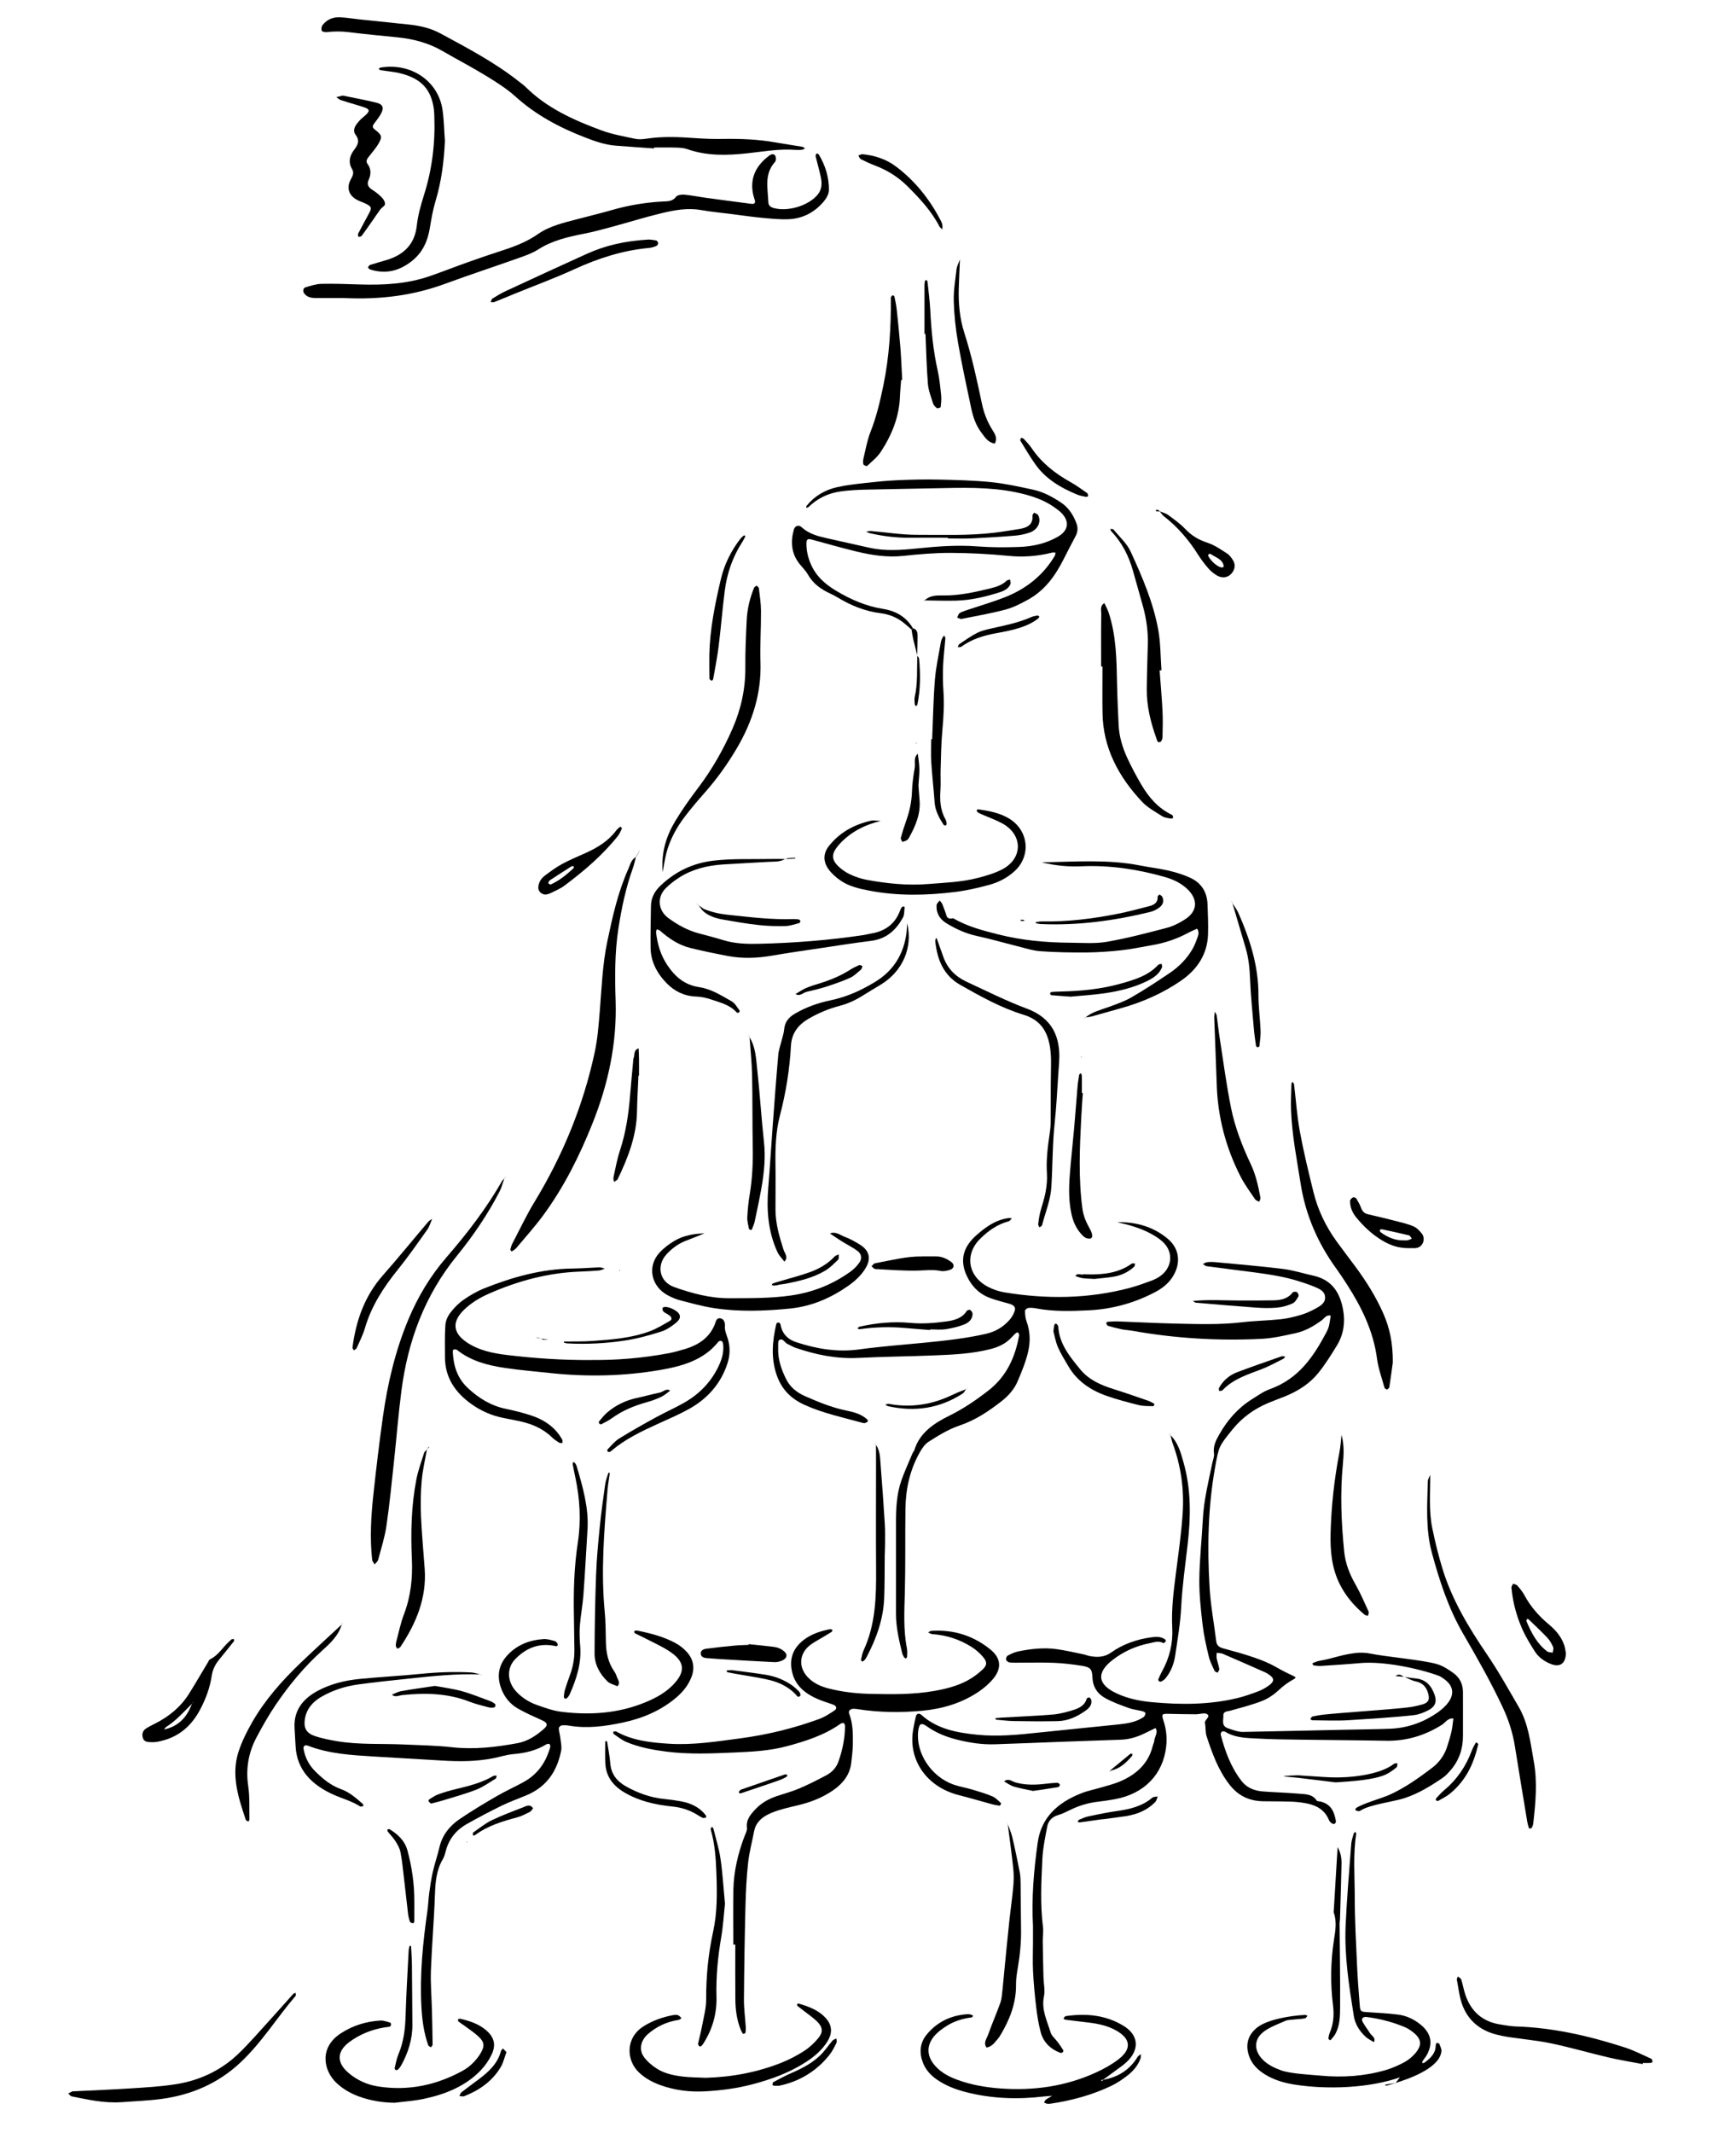 <?xml version="1.0" encoding="UTF-8"?>
<svg id="Layer_1" data-name="Layer 1" xmlns="http://www.w3.org/2000/svg" version="1.1" viewBox="0 0 685.51 841.89">
  <defs>
    <style>
      .cls-1 {
        fill: #000;
        stroke-width: 0px;
      }
    </style>
  </defs>
  <path class="cls-1" d="M407.91,760.19c-.61-11.06.31-22.04,1.86-33.01,1.39-9.87,7.83-15.74,17.15-19.42,2.64-1.04,5.5-1.6,8.24-2.41,2.26-.67,4.57-1.25,6.73-2.13,6.73-2.75,11.52-7.15,13.26-14.01.19-.77.59-1.51.66-2.28.16-1.65,1.64-3.19.48-4.94-1.48.72-2.96,1.44-4.44,2.16-2.89,1.41-5.95,2.32-9.23,2.44-7.63.29-15.27.52-22.9.8-8.99.33-17.97.74-26.96,1.01-4.95.15-9.81-.59-14.59-1.77-4.3-1.06-8.38-2.65-11.93-5.15-2.14-1.5-3.25-1.78-3.66,1.69-1.02,8.59,5.06,17.97,13.89,21.11,2.36.84,4.91,1.23,7.33,1.95,2.74.82,5.5,1.63,8.11,2.73,1.31.56,2.33,1.74,3.41,2.71.08.07-.4.97-.56.95-1-.1-2-.29-2.97-.55-4.39-1.19-8.75-2.49-13.17-3.61-12.88-3.27-20.32-14.17-17.93-26.38.3-1.55.56-3.11.95-4.64.3-1.19,1.26-1.48,2.25-.59,6.12,5.48,13.82,6.95,21.89,7.77,8.19.83,16.25.03,24.35-.84,10.45-1.12,20.92-2.11,31.38-3.2,3.55-.37,7.09-.9,10.07-2.93.44-.3.69-1,.73-1.54.02-.23-.68-.65-1.12-.76-1.8-.45-3.71-.63-5.43-1.25-3.15-1.14-6.34-2.29-9.23-3.87-3.23-1.76-5.02-4.55-5.15-8.21-.11-3.32-.83-4.09-4.33-4.63-3.5-.53-7.04-.97-10.57-1.13-4.4-.2-8.83-.06-13.24-.07-1.53,0-3.06.07-4.57-.09-.53-.06-1.27-.63-1.39-1.09-.12-.48.21-1.38.65-1.61,1.3-.69,2.7-1.36,4.15-1.66,4.99-1.01,10.07-1.6,15.17-.89,3.51.49,6.97,1.3,10.44,2.01.99.2,1.94.62,2.94.78,2.89.45,5.5.4,8.13-1.46,4.79-3.4,10.37-5.31,16.38-6.07,1.74-.22,3.39-.14,4.86.83.22.15.44.64.34.8-.21.32-.82.8-.94.73-1.84-1.05-3.64-.32-5.44.04-5.42,1.07-10.28,3.27-14.53,6.54-6.68,5.13-6.04,9.82,1.67,13.34,4.33,1.98,9.01,2.95,13.72,3.38,11.36,1.05,22.73,1.08,33.9-1.63,2.78-.68,5.48-1.65,8.15-2.65,1.4-.52,2.74-1.28,3.95-2.12,2.58-1.79,2.53-3.06-.06-4.71-.42-.27-.86-.52-1.31-.72-5.52-2.43-11.03-4.87-16.58-7.25-.71-.31-1.6-.26-2.41-.38-.02.73-.16,1.48-.02,2.18.28,1.39.8,2.74,1.03,4.13.08.47-.41,1.01-.64,1.52-.42-.23-1.07-.37-1.22-.7-.85-1.87-1.83-3.74-2.29-5.7-.99-4.15-1.95-8.32-2.44-12.54-.69-5.94-1.35-11.94-1.29-17.9.09-7.87.98-15.73,1.38-23.6.38-7.6,2.23-14.97,3.77-22.4.26-1.23.82-2.52.64-3.7-.44-2.89.83-5.28,2.17-7.63,3.14-5.51,7.26-10.29,12.89-13.8,2.25-1.4,4.46-3.02,6.95-3.91,11.4-4.07,17.24-12.81,22.29-22.29.45-.84.86-1.73,1.09-2.65.33-1.35.47-2.74.7-4.12-1.84-.39-2.55,1.15-3.64,1.94-3.12,2.27-6.46,4.18-10.3,5.02-4.44.97-8.96,2.01-13.49,2.23-17.01.83-33.93-.17-50.69-3.16-1.5-.27-3.04-.33-4.53-.63-1.81-.37-3.61-.85-5.37-1.39-.32-.1-.51-.7-.64-1.11-.03-.09.47-.44.74-.46,1.35-.09,2.71-.18,4.06-.13,7.46.27,14.92.68,22.39.85,8.82.2,17.64.52,26.45-.52,5.04-.6,10.15-.66,15.2-1.19,2.68-.28,5.34-.92,7.92-1.68,2.08-.62,4.1-1.53,5.98-2.56,1.89-1.03,3.93-2.24,3.69-4.67-.21-2.19-2.21-3.08-4.07-3.86-2-.84-4.09-1.52-6.18-2.19-5.96-1.93-12.18-2.8-18.39-3.63-6.04-.81-12.1-1.53-18.14-2.35-.53-.07-.98-.58-1.47-.89.58-.24,1.14-.62,1.75-.69,1-.12,2.04-.12,3.05-.03,8.95.85,17.91,1.59,26.82,2.69,4.01.49,7.9,1.77,11.86,2.62,7.84,1.7,10.79,7.17,11.93,13.73.83,4.75.15,9.5-2.43,13.77-2.24,3.7-4.57,7.39-7.28,10.8-3.39,4.25-8,7.24-13.23,9.36-2.18.88-4.4,1.68-6.56,2.58-5.68,2.37-10.43,5.82-14.2,10.47-5.42,6.7-5.39,6.67-6.86,14.83-2.84,15.79-3.15,31.7-2.2,47.61.42,7.06,1.76,14.08,2.61,21.12.2,1.67,1.11,2.42,2.8,2.87,4.07,1.09,8.15,2.21,12.12,3.58,3.01,1.04,6.02,2.23,8.73,3.79,11.16,6.44,8.93,1.78,1.12,9.04-1.88,1.75-4.17,3.35-6.6,4.31-4.03,1.59-8.32,2.64-12.53,3.85-1.26.36-2.89.15-2.81,2.01.08,1.79-.9,3.94,1.73,4.92,1.41.52,2.85.99,4.33,1.31.97.21,2.03.16,3.05.13,11.37-.26,26.99-.53,38.35-.82,4.41-.11,14.14-.22,18.55-.42,6.81-.31,12.93-2.52,18.38-6.25,1.74-1.19,3.41-2.68,4.59-4.35,2.41-3.44,1.6-6.62-1.93-9.1-.67-.47-1.38-.97-2.16-1.25-8.25-2.97-21.85-5.77-30.97-4.94-5.06.46-10.14.77-15.21,1.1-1,.07-2.01-.05-3.01-.17-.21-.03-.39-.44-.53-.7-.03-.05.15-.27.28-.31.78-.29,1.56-.65,2.38-.8,6-1.06,7.73-2.18,13.76-3.04,2.14-.31,4.47-.27,6.58.18,5.61,1.19,20.78,2.51,26.25,4.15,2.35.7,4.54,2.14,6.51,3.58,2.52,1.84,3.69,4.46,3.68,7.48,0,5.82.03,11.64,0,17.46-.02,5.05-1.59,9.64-5.07,13.57-.86.97-1.76,1.96-2.83,2.7-4.78,3.29-9.76,6.35-15.43,8.17-4.02,1.29-13.38,2.46-16.93,4.72-.27.17-.63.35-.93.34-.44-.02-.89-.19-1.29-.39-.05-.03.07-.67.28-.82,2.56-1.79,10.26-3.93,13.1-5.2,6.19-2.79,11.53-6.62,16.81-10.6,3-2.26,5-5.13,6.08-8.54.62-1.96,1.24-3.94,1.69-5.94.37-1.67.5-3.38.74-5.07-2.19-.29-3.1,1.57-4.52,2.47-6.67,4.2-13.92,6.45-22.01,6.3-11.03-.2-31.63-.35-42.66-.56-3.39-.06-6.78-.24-10.17-.41-3.75-.18-7.45-.57-10.72-2.55-.34-.21-1.07-.26-1.35-.06-.31.22-.53.87-.43,1.24,1.7,6.45,3.95,12.69,8.18,18.18,2.03,2.64,4.85,3.84,8.21,4.15,3.21.29,10.67.55,13.87.86,2.81.27,5.84-.01,7.64,2.77.18.28.94.25,1.43.36,4.36,1.03,5.55,4.24,6.15,7.81.06.34-.34.99-.65,1.06-.37.08-.94-.22-1.29-.49-.37-.3-.68-.73-.86-1.16-2.25-5.43-7.35-6.5-12.68-7.03-3.03-.3-10.35-.22-13.41-.29-5.66-.14-9.92-2.36-13.26-6.72-4.44-5.78-6.74-12.34-8.93-18.96-.53-1.62-.29-3.44-.63-5.13-.29-1.42,2.44-2.5.82-3.58-.97-.64-2.94.06-4.45.06-3.56-.02-7.13-.07-10.69-.17-2.69-.07-2.91.12-2.07,2.67,1.11,3.36,1.47,6.74,1.07,10.26-1.26,10.99-8.68,18.66-20.31,20.77-2.16.39-4.35.72-6.54.97-3.93.44-7.6,1.56-11.09,3.27-1.5.73-3.01,1.52-4.61,1.97-2.6.74-4.03,2.39-4.45,4.7-.77,4.18-1.69,8.39-1.89,12.61-.43,8.97-.87,17.96.24,26.93.23,1.86-.11,3.78-.09,5.67.06,4.72.17,9.44.29,14.16.06,2.52.7,5.13.19,7.54-1.09,5.13,1.21,9.59,2.62,14.21.43,1.42,1.9,2.56,2.85,3.86.76,1.03,1.49,2.09,2.16,3.17.11.18-.03.63-.22.8-.2.18-.66.33-.9.24-4.06-1.51-6.76-4.28-7.8-8.17-.85-3.2-1.38-6.49-1.77-9.77-.56-4.69-1.01-9.4-1.25-14.11-.2-3.93-.02-7.87-.02-11.8,0-2.05,0-4.1,0-6.15Z"/>
  <path class="cls-1" d="M189.95,660.85c-9.53-.4-18.98.62-28.42,1.62-6.74.71-13.49,1.41-20.19,2.33-5.07.7-9.88,2.26-14.28,4.77-3.47,1.98-5.88,4.66-6.61,8.54-.64,3.4.21,5.7,3.59,6.92,2.97,1.07,6.17,1.67,9.33,2.19,8.57,1.4,17.27.87,25.91,1.25,6.44.28,12.91.4,19.3,1.1,8.75.96,17.3-.05,25.79-1.62,4.04-.74,7.45-3.02,10.43-5.66,1.74-1.55,1.34-2.43-.94-3.45-3.19-1.44-6.43-2.85-9.43-4.59-3.09-1.79-5.23-4.49-6.46-7.71-1.99-5.22-1.06-9.98,3.09-14.01,3.68-3.57,8.37-5.35,13.63-5.65,1.46-.08,3,.39,4.43.8.5.15,1.12.92,1.1,1.38-.03.9-.86.57-1.5.45-6.32-1.16-11.33,1.17-15.37,5.39-3.35,3.51-3.04,8.81.4,12.58,2.24,2.45,5.05,4.27,8.25,5.4,3.16,1.11,6.41,2.3,9.72,2.7,11.46,1.41,22.71.61,33.41-3.87,3.89-1.63,7.53-3.62,10.46-6.59,5.34-5.42,4.97-9.47-1.6-13.65-2.92-1.86-6.16-3.31-9.26-4.92-1.33-.69-2.72-1.29-4.04-1.98-.19-.1-.21-.52-.24-.79,0-.08.25-.25.4-.26.33-.02.68-.01,1.01.05,5.16,1.05,10.23,2.37,14.82,4.85,1.72.93,3.36,2.2,4.61,3.63,2.53,2.87,3.14,6.17,1.77,9.77-1.23,3.21-3.32,5.83-5.98,8.1-6.04,5.15-13.25,8.22-21.13,9.9-6.96,1.48-14.02,2.44-21.19,1.23-.99-.17-2.05-.23-3.04-.09-.43.06-1.08.76-1.06,1.15.06,1.23.45,2.45.59,3.69.19,1.71.65,3.49.33,5.13-1.54,7.85-5.51,14.18-13.71,17.6-3.25,1.35-6.59,2.55-9.74,4.08-4.65,2.27-9.23,4.68-13.72,7.21-4.23,2.38-7.05,5.85-8.29,10.36-.33,1.22-.63,2.5-1.27,3.58-2.61,4.45-2.94,9.24-3.11,14.18-.34,9.92-1.22,19.82-1.58,29.74-.19,5.18.27,10.39.4,15.58.12,4.57.22,9.13.26,13.7,0,.35-.46.7-.7,1.05-.35-.28-.91-.51-1.03-.86-1.75-4.98-2.42-10.11-2.69-15.33-.67-12.66.59-25.19,2.38-37.71.34-2.34.4-4.71.72-7.06.39-2.81.8-5.62,1.43-8.39.74-3.23,1.84-6.39,2.59-9.61,1.1-4.72,3.94-8.4,8.01-11.16,4.66-3.15,9.51-6.06,14.4-8.9,3.45-2.01,7.12-3.68,10.64-5.58,5.77-3.12,9.03-7.95,10.68-13.82.11-.4,0-1.03-.29-1.29-.2-.18-.96-.05-1.31.17-3.94,2.4-8.29,3.41-12.95,3.81-2.68.23-5.28,1.09-7.93,1.62-6.7,1.34-13.48,1.32-20.28.91-8.97-.54-17.95-1.05-26.92-1.59-8.81-.54-17.62-1.05-25.93-4.25-1.24-.48-1.97.11-1.75,1.35.6,3.35,2.13,6.32,4.63,8.79,2.92,2.88,6.08,5.54,10.14,6.99,3.43,1.23,5.95,3.56,8.56,5.79.21.18.21.57.31.87-.44.07-1.04.35-1.3.18-3.23-2.12-7.03-3.08-10.52-4.65-8.6-3.87-14.53-9.77-14.99-19.23-.11-2.36-.26-4.72-.4-7.08-.4-6.75,3.1-11.44,9.14-14.68,5.07-2.72,10.67-4.1,16.44-4.68,8.09-.81,16.23-1.21,24.33-2.02,6.6-.66,13.2-.91,19.82-.55,1.3.07,2.57.57,3.85.87l.07-.06Z"/>
  <path class="cls-1" d="M289.57,767.45c0-7.24-.11-14.48.03-21.72.14-7.14,1.78-14.06,4.3-20.8.44-1.18,1.19-2.45,1.05-3.6-.41-3.24,1.51-5.36,3.55-7.49,2.19-2.29,4.92-3.84,7.99-4.9,3.02-1.03,6.16-1.85,9.08-3.09,3.69-1.57,7.27-3.38,10.79-5.26,2.25-1.2,3.91-3.04,4.73-5.39,1.59-4.52,2.56-9.14,2.58-13.92,0-.42-.16-1.04-.47-1.22-.29-.16-.99.02-1.33.26-6.34,4.49-13.71,6.85-21.23,8.86-6.73,1.8-13.69,2.16-20.65,2.46-8.99.39-17.98.79-26.94-.36-5.4-.7-10.72-1.69-15.7-3.79-1.8-.76-3.36-2.04-4.99-3.14-.21-.14-.19-.57-.27-.87.41-.05.93-.29,1.2-.14,6.47,3.62,13.71,4.4,21.01,4.85,9.39.58,18.62-.89,27.86-2.11,10.79-1.43,21.29-3.98,31.42-7.71,2.15-.79,4.12-2.11,6.02-3.37,1-.67.7-1.76-.48-2.2-2.04-.77-4.17-1.36-6.16-2.22-4.98-2.14-8.86-5.28-10.13-10.52-1.22-5.04.08-9.37,4.41-12.75,3.06-2.4,6.73-3.59,10.59-4.35.27-.05.61.18.92.28-.11.27-.14.65-.35.79-1.25.8-2.55,1.54-3.83,2.31-1.56.95-3.21,1.8-4.65,2.89-4.31,3.29-4.72,8.63-1.06,12.58,2.18,2.36,5.03,3.7,8.19,4.52,5.43,1.4,10.98,2.04,16.59,2.17,8.49.19,16.98.32,25.38-1.17,4.53-.8,8.96-1.93,12.96-4.07,2.17-1.16,4.2-2.67,5.98-4.32,1.88-1.75,1.9-3.05.21-5.03-1.24-1.46-2.76-2.8-4.41-3.86-4.7-2.99-9.92-4.75-15.65-5.13-.55-.04-1.07-.44-1.6-.68.43-.21.85-.58,1.29-.61,8.92-.58,16.78,2,23.4,7.45,4.09,3.37,4.37,7.33,1.06,11.38-1.61,1.97-3.66,3.74-5.82,5.2-6.61,4.45-14.15,6.74-22.23,7.5-8.48.79-16.95.7-25.38-.6-.5-.08-1.01-.15-1.51-.17-1.53-.06-2.46.75-1.98,1.99,1.53,3.95,1.48,8.05,1.43,12.13-.03,2.35-.37,4.71-.61,7.06-.49,4.72-3.2,8.23-7.16,10.97-3.71,2.57-7.88,4.33-12.31,5.52-2.61.7-5.27,1.22-7.86,1.97-1.93.56-3.88,1.2-5.64,2.1-2.76,1.41-4.81,3.46-5.39,6.52-.79,4.19-1.93,8.34-2.39,12.55-.62,5.64-.89,11.31-1.04,16.98-.31,12.29-.51,24.58-.6,36.87-.03,3.61.48,7.23.71,10.84.05.77.02,1.56-.09,2.32-.03.19-.48.35-.76.47-.09.03-.33-.1-.39-.2-.31-.55-.63-1.11-.85-1.69-1.45-3.75-1.97-7.66-2.01-11.62-.07-7.24-.02-14.48-.02-21.72-.26,0-.51,0-.77,0Z"/>
  <path class="cls-1" d="M441.18,482.37c7.45-.21,14.28,1.79,19.92,6.5,4.87,4.07,5.33,10.1,1.65,15.5-1.68,2.46-4.04,4.23-6.74,5.64-8.12,4.25-16.86,6.67-26.14,7.12-6.94.34-13.92.54-20.81-.78-.99-.19-2.05-.27-3.03-.14-.49.06-1.29.72-1.28,1.1.04,1.39.12,2.85.6,4.15,1.49,4.01,1.56,8.14.61,12.14-.94,3.97-2.53,7.83-4.16,11.63-1.33,3.1-3.64,5.7-6.41,7.85-4.96,3.86-10.2,7.39-16.34,9.46-4.53,1.53-8.48,3.98-12.38,6.47-1.44.92-2.53,2.53-3.38,4.02-3.98,6.96-5.63,14.5-5.75,22.31-.16,11.03.05,22.07-.24,33.1-.2,7.41-.62,14.8.83,22.15.21,1.07.09,2.2.06,3.3,0,.23-.32.45-.49.67-.25-.18-.61-.31-.74-.54-.31-.56-.6-1.14-.75-1.75-1.24-5.08-2.41-10.17-2.41-15.4-.02-11.98.01-23.96,0-35.94,0-5.69.25-11.37,2.19-16.82,1.27-3.58,2.88-7.06,4.35-10.57.18-.44.58-.81.72-1.25,2.07-6.79,7.66-10.55,13.88-13.61,5.6-2.75,10.62-6.21,15.44-9.96,7.28-5.69,10.55-13.34,12.07-21.79.06-.34-.31-.75-.49-1.13-.29.12-.65.18-.86.37-.61.55-1.17,1.14-1.73,1.73-2.19,2.35-4.97,3.68-8.18,4.51-7.27,1.87-14.73,2.21-22.18,2.51-10,.41-20.02.48-30.01.99-8.67.45-16.86-1.25-24.88-3.99-1.1-.38-2.09-1.04-3.16-1.51-1.14-.5-1.76-2.44-3.23-1.56-.62.37-.41,2.05-.45,3.14-.16,4.36,1.2,8.4,3.15,12.3,1.57,3.15,4.21,5.3,7.54,6.75,5.22,2.29,10.47,4.46,16.16,5.63,2.97.61,5.95,1.37,8.23,3.46.21.2.45.7.36.8-.28.3-.7.54-1.11.67-.29.09-.69.03-1-.06-7.78-2.17-15.74-3.79-23.11-7.19-5.53-2.55-9.02-6.38-10.86-11.83-2.27-6.72-1.65-13.36-.08-20.05.05-.23.46-.49.74-.53.23-.03.65.18.75.39.2.42.24.91.36,1.37.81,3,2.88,4.98,5.95,5.99,8.09,2.66,16.29,4.06,24.98,2.86,8.38-1.16,16.85-1.77,25.28-2.6,8.27-.82,16.52-1.67,24.62-3.52,3.82-.87,6.86-2.67,9.3-5.41.85-.95,1.54-2.09,2-3.24.69-1.7.06-2.63-1.86-3.2-2.58-.77-5.23-1.37-7.73-2.3-3.76-1.39-6.52-3.91-8.41-7.24-3.76-6.63-2.82-12.42,3.04-17.57,3.6-3.16,7.45-6.01,12.59-6.73.45-.06.93.05,1.4.08-.41.4-.76,1.04-1.26,1.17-4.56,1.23-8.15,3.81-11.32,6.97-6.25,6.24-4.74,14.95,3.39,19.02,1.91.96,4.06,1.7,6.2,2.05,16.59,2.74,33.09,2.59,49.4-1.71,2.93-.77,5.78-1.82,8.62-2.85,1.25-.46,2.47-1.08,3.54-1.84,4.69-3.32,5.31-9.28,1.28-13.27-1.37-1.35-3.1-2.46-4.83-3.4-4.14-2.25-8.66-3.56-13.4-4.59Z"/>
  <path class="cls-1" d="M135.63,117.61c-2.53,0-6.78,0-11.02,0-1.76,0-3.37-.32-4.47-1.79-.62-.82-.52-2.12.48-2.42,2.07-.62,4.22-1.33,6.35-1.38,5.08-.11,10.18.09,15.27.25,9.39.29,18.66-.23,27.56-3.32,4.92-1.71,9.76-3.62,14.67-5.37,4.59-1.63,9.2-3.23,13.85-4.72,5-1.6,9.81-3.48,14.08-6.46,4.72-3.3,10.39-4.54,15.94-6,4.4-1.16,8.82-2.22,13.19-3.48,6.52-1.87,13.16-3.01,19.97-3.38,1.98-.11,4.03.08,5.45-1.88.48-.66,2.12-.94,3.17-.85,2.86.26,5.69.85,8.54,1.24,6.04.83,12.07,1.64,18.12,2.41,1,.13,1.62-.34,1.3-1.41-.23-.76-.5-1.51-.67-2.28-1.35-6.18.9-11.15,6.01-15.11.78-.61,1.9-1.27,2.63-.31.45.58.47,2.02,0,2.54-4.38,4.83-2.84,10.44-2.65,15.89.04,1.31.85,1.97,2.11,2.32,5.69,1.58,13.94-.98,17.45-5.39,1.66-2.09,1.64-4.44,1.16-6.8-.58-2.78-1.4-5.52-2.06-8.29-.08-.32.26-.73.4-1.09.29.14.72.21.86.44,2.63,4.34,4.04,9.04,4.02,13.98,0,1.57-1.03,3.37-2.13,4.66-3.52,4.14-8.18,6.7-13.92,6.91-3.53.13-7.1-.24-10.63-.58-4.04-.39-8.06-.99-12.09-1.5-3.86-.49-7.76-.84-11.58-1.52-5.35-.96-10.52-.04-15.6,1.18-6.72,1.62-13.32,3.68-19.99,5.49-3.57.97-7.16,1.94-10.8,2.65-6.34,1.24-12.53,2.68-18.01,6.17-2.07,1.32-4.48,2.25-6.85,3.09-9.98,3.55-20.05,6.86-29.98,10.5-12.37,4.54-25.17,6.33-40.11,5.62Z"/>
  <path class="cls-1" d="M233.37,536.72c9.78.15,20.41-.7,30.92-2.7,1.99-.38,3.93-.96,5.87-1.52,5.63-1.62,10.01-4.54,12.13-9.91.38-.96.56-2.51,2.05-2.33,1.6.2,2,1.78,1.91,2.98-.14,1.82.58,3.34,1.1,4.98,1.03,3.23.97,6.52-.07,9.78-2.55,7.93-7.77,13.96-15.35,18.15-3.93,2.17-8.11,3.95-12.22,5.82-6.41,2.92-12.75,5.94-18.1,10.45-.25.21-.5.47-.8.57-.26.08-.72.05-.85-.11-.16-.19-.21-.69-.07-.83,1.49-1.49,2.83-3.22,4.61-4.33,4.79-2.97,9.73-5.73,14.69-8.45,3.65-2,7.51-3.68,11.11-5.75,6.07-3.49,10.61-8.3,13.49-14.41,1.31-2.78,2.13-5.65,1.75-8.72-.05-.42-.29-.97-.64-1.17-.26-.15-1.02.04-1.23.31-5.8,7.32-14.4,9.7-23.36,11.21-14.11,2.38-28.33,2.69-42.59,1.19-6.06-.64-12.15-1.16-18.17-2.04-6.92-1.01-13.61-2.75-19.11-7.15-.29-.23-.91-.2-1.35-.12-.16.03-.31.55-.3.84.26,5.51,1.73,10.51,6.18,14.56,4.22,3.84,8.87,6.77,14.73,7.98,3.3.68,6.59,1.51,9.79,2.54,5.47,1.76,9.9,4.81,12.57,9.74.18.33,0,.84-.03,1.27-.46-.08-1.01-.03-1.36-.25-.97-.63-1.94-1.29-2.76-2.09-3.66-3.58-8.26-5.42-13.33-6.45-1.99-.4-3.98-.78-5.97-1.19-4.55-.92-8.63-2.74-12.34-5.36-6.61-4.66-10.52-10.62-10.56-18.49-.02-4.25-.12-8.51.16-12.75.11-1.64.86-3.43,1.89-4.79,1.44-1.91,3.19-3.73,5.18-5.13,2.55-1.79,5.34-3.42,8.27-4.59,11.13-4.44,22.61-7.67,34.89-7.82,3.56-.04,7.11-.35,10.66-.46.69-.02,1.39.33,2.08.51-.77.25-1.53.65-2.31.72-2.53.21-5.08.34-7.62.44-12.58.47-24.39,3.68-35.7,8.64-3.86,1.69-7.43,3.83-10.33,6.79-4.43,4.52-3.96,8.79,1.33,12.41,4.82,3.29,10.49,4.42,16.22,5.1,10.61,1.27,21.27,2.02,32.92,1.96Z"/>
  <path class="cls-1" d="M359.94,248.47c-.99-.86-1.95-1.75-2.97-2.57-2.62-2.13-5.68-3.44-9.13-3.87-6.19-.77-11.73-3.01-16.92-6.14-.99-.6-2.03-1.15-3.09-1.64-3.73-1.72-6.84-3.99-8.82-7.53-.85-1.52-2.2-2.79-3.3-4.18-3.27-4.14-3.58-8.73-2.24-13.52.43-1.53,1.92-2.02,3.09-.94,2.8,2.59,6.34,3.53,9.99,4.34,5.6,1.24,11.2,2.53,16.8,3.76,6.22,1.37,12.52.91,18.75.27,7.94-.81,15.84-1.43,23.85-.81,5.4.42,10.86.41,16.28.23,5.47-.17,10.76-1.31,15.5-4.05,4.19-2.42,4.75-6,1.38-9.4-.91-.92-2.02-1.69-3.1-2.44-3.31-2.28-7.02-3.72-10.99-4.79-10.44-2.8-21.1-2.8-31.81-2.57-10.51.23-21.03.37-31.54.62-3.21.08-6.45.26-9.63.69-5.02.68-9.33,2.8-12.84,6.24-.17.17-.56.15-.85.22.06-.27.03-.61.19-.81,3.1-3.78,7.2-6.26,12.12-7.34,3.62-.8,7.34-1.21,11.04-1.63,4.21-.47,8.43-.9,12.66-1.09,5.42-.24,10.86-.37,16.28-.25,6.95.15,13.93.32,20.83,1.02,5.54.56,11.01,1.79,16.46,2.96,4,.86,7.53,2.77,10.89,4.98,3.23,2.12,5.03,5.05,6.27,8.38.64,1.72.5,3.38-.39,5.03-1.66,3.09-3.25,6.22-4.85,9.35-3.25,6.37-7.36,12.12-14.08,15.77-2.76,1.5-5.65,3.01-8.69,3.81-5.69,1.51-11.54,2.53-17.34,3.68-.53.1-1.18-.33-1.77-.51.25-.53.41-1.14.78-1.58.29-.35.82-.54,1.28-.73.78-.31,1.58-.57,2.37-.84,4.78-1.61,9.65-3.02,14.33-4.85,8.54-3.35,15.25-8.74,19.76-16.35.22-.37.22-.86.33-1.29-.48,0-1-.1-1.45.01-5.62,1.42-11.25,1.85-17.11,1.27-7.58-.75-15.22-1.15-22.84-1.18-6.26-.02-12.54.53-18.76,1.19-6.39.68-12.53-.3-18.61-1.77-5.9-1.43-11.73-3.11-17.59-4.69-1.4-.38-1.96-.08-2,1.22-.08,2.85.47,5.5,1.62,8.25,2.03,4.84,5.51,8.01,10.11,10.77,5.81,3.48,11.84,6.08,18.65,7.17,5.14.82,9.1,3.28,11.64,7.58-.19.18-.39.36-.58.54Z"/>
  <path class="cls-1" d="M258.25,58.58c-5.06-.36-10.13-.7-15.19-1.1-4.28-.34-8.24-1.77-12.17-3.29-10.11-3.91-19.41-8.91-27.36-16.1-3.5-3.16-7.66-5.75-11.76-8.26-5.53-3.38-11.32-6.38-16.93-9.64-5.45-3.17-11.4-4.79-17.73-5.44-6.58-.67-13.17-1.27-19.72-2.09-2.9-.36-5.73-.28-8.6.03-.59.06-1.67-.26-1.77-.59-.19-.66-.09-1.61.32-2.15,1.68-2.23,4.13-3.29,7.03-3.13,2.7.15,5.38.61,8.07.89,6.24.66,12.48,1.29,18.72,1.94,4.43.46,8.76,1.39,12.61,3.47,10.86,5.86,21.81,11.61,31.4,19.26.77.62,1.62,1.17,2.31,1.86,8.31,8.33,18.99,13.16,30.08,17.24,4.23,1.55,8.79,2.35,13.25,3.3,1.44.31,3.06.17,4.55-.06,6.43-.97,12.86-.66,19.31-.2,3.54.25,7.11.37,10.67.31,6.98-.11,13.92.13,20.79,1.36,3.5.63,7.02,1.12,10.53,1.71.44.07.83.4,1.24.61-.37.2-.72.53-1.11.58-.84.1-1.7.14-2.54.07-6.48-.52-12.82.66-19.2,1.35-7.99.86-15.91,1.08-23.63-1.64-1.38-.49-2.98-.57-4.48-.62-2.88-.09-5.77-.03-8.66-.03,0,.12-.02.24-.03.36Z"/>
  <path class="cls-1" d="M251.14,338.13c-.41,1.51-.72,3.06-1.25,4.53-2.79,7.8-4.47,15.81-5.72,23.95-1.44,9.42-1.38,18.88-1.07,28.31.55,16.81-2.91,32.9-9.18,48.55-5.11,12.74-11.21,25.04-19.5,36.28-3.25,4.41-6.97,8.53-10.51,12.76-.4.48-1,.83-1.52,1.21-.12.09-.44.15-.47.1-.17-.24-.43-.54-.38-.77.19-.76.4-1.54.77-2.24,2.89-5.52,5.53-11.18,8.78-16.51,11.28-18.54,19.28-38.2,23.76-59.06,1.12-5.23,1.53-10.61,1.97-15.94.76-9.27,1.07-18.57,2.99-27.72,2.04-9.75,4.19-19.47,8.32-28.69.76-1.69,1.09-3.69,3.09-4.71,0,0-.08-.06-.08-.06Z"/>
  <path class="cls-1" d="M376.38,362.4c5.51,3.2,11.59,4.82,17.86,6.39,9.45,2.37,18.96,3.22,28.64,3.27,4.74.03,9.61.43,14.21-.37,7.97-1.39,15.81-3.45,23.62-5.5,2.56-.67,5.04-1.94,7.24-3.36,5.02-3.23,5.16-7.92.87-11.98-2.6-2.46-5.69-3.85-9.16-4.83-10.63-2.99-21.44-4.61-32.58-4.14-4.91.21-9.78-.1-15.73-1.57,13.73-.21,26.29-1.21,38.76,1.25,3.81.75,7.7,1.19,11.47,2.07,2.93.69,5.86,1.6,8.55,2.86,4.49,2.1,6.52,5.82,6.7,10.4.15,3.93.31,7.87.2,11.79-.23,7.79-4.16,13.9-10.76,18.42-7.14,4.89-15.08,8.42-23.6,10.79-3.89,1.08-7.76,2.21-11.65,3.27-.8.22-1.66.23-2.49.34l.07.07c2.58-2.18,5.88-2.96,9.02-4.09,3.15-1.14,6.37-2.26,9.22-3.9,5.18-3,10.17-6.28,15.11-9.62,3.59-2.43,6.59-5.46,8.76-9.11.73-1.23,1.32-2.56,1.79-3.9.51-1.44,1.33-2.92.21-4.44-1.19.55-2.41,1.04-3.56,1.66-4.45,2.41-9.22,3.99-14.26,4.86-4,.69-7.98,1.54-12.01,1.99-4.54.5-9.13.83-13.7.87-6.1.05-12.22-.04-18.3-.48-3.16-.23-6.27-1.28-9.38-2.05-5.24-1.3-10.42-2.83-15.69-3.96-4.39-.94-8.3-2.74-12.01-4.98-2.75-1.66-4.18-4.11-3.97-7.19.04-.64.8-1.24,1.23-1.85.36.49.83.93,1.06,1.46.55,1.32.99,2.68,1.48,4.02.26,1.59,1.3,1.92,2.81,1.51Z"/>
  <path class="cls-1" d="M552.97,819.78c-12.22,4.36-29.05,4.95-41.84,2.91-4.2-.67-8.25-1.87-11.83-4.14-2.89-1.83-5.11-4.16-6.14-7.32-1.42-4.35-.39-8.24,3.36-11.13,4.17-3.21,13.44-4.64,18.83-4.89.3-.01.62.21.93.32-.28.33-.49.84-.86.97-1.1.39-6.59.49-7.65.96-2.89,1.29-5.99,2.37-8.49,4.16-4.19,3.02-4.27,7.51-.7,11.19,1.98,2.04,4.54,3.25,7.25,4.25,3.68,1.37,11.82,1.75,15.7,2.11,8.71.81,17.31.23,25.67-2.21,2.56-.75,5.05-1.86,7.38-3.11,1.58-.85,3.03-2.07,4.19-3.4,2.92-3.33,2.6-5.82-.94-8.55-1.03-.8-2.19-1.52-3.42-2.02-4.68-1.91-9.58-3.19-14.65-3.84-1.57-.2-2.36.63-1.69,1.89.82,1.54,1.95,2.93,2.87,4.43.69,1.12,2.47,1.85,1.57,3.58-1.09-.69-2.32-1.24-3.24-2.09-2.45-2.28-4.16-4.99-4.68-8.23-1.9-11.86-3.77-23.74-3.23-35.76.48-10.7,1.41-21.39,2.21-32.07.1-1.39.6-2.76.97-4.13.07-.27.4-.47.62-.71.13.26.41.53.38.77-1.29,8.32-.58,16.69-.58,25.03,0,8.98.51,17.95.91,26.93.23,5.19.62,10.38,1.05,15.57.22,2.72.39,2.7,3.46,2.89,3.89.24,7.78.45,11.64.93,3.25.4,6.15,1.76,8.67,3.74,4.42,3.46,5.32,7.5,2.71,12.24-.46.84-1.14,1.57-1.66,2.38-.14.22-.06.55-.08.83.29-.08.65-.08.87-.25,2.29-1.71,4.34-3.57,4.39-6.57,0-.3.08-.62.19-.91.05-.12.28-.3.39-.27.31.07.8.16.87.35.36,1.01.95,2.09.82,3.07-.16,1.2-.75,2.46-1.53,3.45-3.95,5.01-13.61,8.14-19.94,9.94-.26.07-.76-.05-.88-.23-.14-.2,4.18-.64,4.34-.87.53-.78,1.14-1.5,1.72-2.25.02.02.04.03.06.05Z"/>
  <path class="cls-1" d="M310.11,338.95c-2.11,1.35-4.56,1.05-6.9,1.2-5.92.37-11.85.62-17.78,1.02-6.18.41-12.06,1.85-17.22,5.16-1.94,1.24-3.8,2.67-5.39,4.28-3.44,3.5-2.98,8.7,1.05,11.67,3.6,2.65,7.52,4.85,12,6.06,3.26.87,6.53,1.71,9.75,2.7,4.6,1.42,9.37,1.55,14.1,1.44,13.91-.33,27.77-1.41,41.52-3.49.84-.13,1.65-.39,2.48-.52,5.9-.9,9.84-3.93,11.74-9.22.16-.44.38-.89.68-1.26.14-.18.52-.22.8-.25.08,0,.29.24.28.36-.19,1.37-.04,2.91-.69,4.07-2.67,4.81-6.42,8.4-12.64,9.16-6.55.8-13.07,1.85-19.6,2.82-6.53.97-13.06,1.9-19.56,3.02-5.74.99-11.47,1.21-17.19.14-4.98-.94-9.94-1.96-14.85-3.16-4.7-1.15-8.54-3.77-12.04-6.83-.33-.29-.85-.39-1.28-.58-.11.41-.34.83-.3,1.23.51,4.6,1.8,8.97,4.45,12.94,2.97,4.44,6.68,7.79,12.61,8.68,4.75.72,8.76,3.32,12.8,5.6,1.33.75,2.13,2.35,3.11,3.6.12.15-.05.65-.25.81-.17.14-.74.14-.86,0-2.62-3-6.48-3.93-10.12-5.15-1.88-.64-3.93-1.09-5.92-1.16-4.74-.16-8.52-2.08-11.59-5.2-3.88-3.95-6.33-8.6-6.4-14.05-.07-5.51.06-11.03.15-16.54.05-3.15,1.42-5.76,3.79-8,5.78-5.45,12.52-8.84,20.86-9.83,7.47-.89,14.9-.51,22.36-.67,2.03-.05,4.07.01,6.11.02l-.06-.06Z"/>
  <path class="cls-1" d="M199.18,464.98c-.63,1.77-1.07,3.63-1.93,5.3-4.65,8.97-10.36,17.39-16.8,25.3-12.87,15.8-19.38,33.78-21.92,53.17-1.23,9.37-1.95,18.8-2.97,28.19-.92,8.46-1.74,16.93-2.98,25.35-.66,4.5-2.09,8.9-3.27,13.33-.18.66-.9,1.19-1.37,1.79-.34-.61-.92-1.2-.99-1.83-.94-8.66-.43-17.31.51-25.93,1.11-10.18,2.31-20.35,3.74-30.5,1.86-13.14,4.88-26.05,10.07-38.45,3.71-8.87,8.63-17.1,15.06-24.52,8.19-9.47,15.78-19.32,21.92-30.08.23-.4.66-.7.99-1.04l-.07-.06Z"/>
  <path class="cls-1" d="M549.98,537.83c-.29,2.13-.79,5.88-1.36,9.61-.06.36-.55.84-.92.92-.27.06-.91-.4-1-.72-1.05-3.81-2.44-7.59-2.95-11.47-1.41-10.73-6.05-20.25-11.94-29.37-1.31-2.03-2.63-4.05-4.05-6.01-7.42-10.21-12.22-21.32-14.15-33.56-1.52-9.66-3.43-19.26-3.8-29.04-.13-3.46.07-6.92.15-10.39,0-.28.23-.56.36-.85.23.3.62.58.66.9.77,6.25,1.17,12.56,2.31,18.74,1.49,8.06,3.43,16.05,5.41,24.03,1.73,6.96,4.83,13.43,9.14,19.37,2.37,3.26,4.83,6.47,7.24,9.71,4.35,5.85,8.18,11.96,11.1,18.54,2.55,5.74,3.88,11.72,3.81,19.58Z"/>
  <path class="cls-1" d="M435.67,820.8c6.03-1.05,10.53-4.07,13.55-9.03.27-.44.86-.71,1.3-1.06-.05.59.02,1.22-.18,1.76-1,2.78-2.95,4.99-5.32,6.8-1.95,1.49-4.04,2.92-6.29,3.98-7.46,3.53-15.41,5.72-23.67,6.95-.5.07-1.03.15-1.52.07-.44-.06-.85-.33-1.27-.5.23-.37.37-.85.71-1.1.78-.57,1.66-1.03,2.5-1.53-1.04.08-2.09.12-3.13.24-10.55,1.25-20.99.9-31.27-1.8-4.11-1.08-7.99-2.63-11.41-5.06-2.36-1.68-4.15-3.78-5.17-6.32-1.56-3.92-1.36-7.84,1.43-11.24,4.01-4.88,9.4-7.59,16.04-8.04.5-.03,1.02.05,1.51.17.29.07.54.32.8.49-.21.21-.39.59-.63.62-3.6.43-6.95,1.51-9.93,3.41-1.66,1.06-3.31,2.26-4.58,3.69-3.42,3.85-3.29,8.21.18,12.06,2.34,2.61,5.41,4.24,8.78,5.47,5.42,1.99,11.11,2.96,16.85,3.39,13.09.97,25.75-.8,37.63-6.2,3.17-1.44,6.3-3.16,9.02-5.24,5.44-4.16,4.93-8.28-1.11-11.57-3.13-1.7-6.58-2.48-10.14-2.93-3.19-.41-6.39-.76-9.58-1.17-.3-.04-.57-.3-.85-.46.3-.33.55-.92.89-.97,8.13-1.18,15.97-.44,22.96,3.9,5.51,3.41,6.28,8.66,1.93,13.39-1.95,2.12-4.59,3.69-6.93,5.49-1.03.79-2.11,1.54-3.16,2.3-.27.06-.54.12-.81.18.11.15.21.29.32.44.18-.19.36-.37.54-.56Z"/>
  <path class="cls-1" d="M155.83,829.87c-4.88-.05-9.53-.83-14.01-2.45-3.35-1.21-6.37-2.95-8.92-5.34-5.11-4.78-7.09-13.94,1.73-19.64,4.75-3.07,9.96-4.69,15.65-5.01,1.27-.07,2.59.5,3.86.85.17.05.31.56.27.83-.04.26-.27.65-.51.71-.64.17-1.33.19-1.99.3-5.11.83-9.74,2.7-13.81,5.67-5.16,3.76-5.31,8.2-.43,12.34,3.33,2.83,7.28,4.64,11.73,5.32,11.88,1.83,22.9-.53,33.18-6.15,1.45-.79,2.82-1.8,3.97-2.93,1.27-1.24,2.43-2.65,3.3-4.15,1.67-2.87,1.37-4.48-1.18-6.74-1.59-1.41-3.38-2.62-5.11-3.9-.79-.59-1.66-1.1-2.43-1.7-.21-.17-.35-.59-.28-.83.06-.18.55-.4.78-.35,3.66.8,7.17,1.97,10.05,4.31,3.39,2.76,4.32,5.86,2.49,9.76-1.06,2.26-2.57,4.46-4.34,6.3-5.99,6.25-13.89,9.44-22.47,11.26-3.77.8-7.69,1.05-11.54,1.54Z"/>
  <path class="cls-1" d="M564.75,581.91c.07,7.08-.61,14.2.83,21.21,1.11,5.4,2.43,10.78,4.05,16.07,3.71,12.08,10.18,22.92,17.38,33.49,4.62,6.77,8.6,13.92,12.71,20.99,3.86,6.65,4.6,14.08,5.93,21.38,1.49,8.2.74,16.32-.19,24.47-.07.61-.28,1.22-.55,1.78-.1.21-.54.3-.85.37-.09.02-.32-.17-.36-.29-.22-.75-.46-1.5-.59-2.26-1.65-9.96-3.32-19.91-4.9-29.88-.85-5.33-2.46-10.4-4.78-15.36-4.66-9.98-10.13-19.57-15.68-29.14-5.82-10.04-9.34-20.88-12.33-31.92-2.53-9.34-1.84-18.76-1.6-28.19.02-.89.64-1.77.97-2.65l-.06-.06Z"/>
  <path class="cls-1" d="M278.52,820.03c10.48-.28,20.58-2.18,30.2-6.02,3.09-1.24,6.08-2.83,8.85-4.61,2.06-1.32,3.9-3.07,5.46-4.91,2.1-2.47,1.91-4.47-.45-6.76-1.51-1.47-3.32-2.69-5.01-4.01-.9-.71-1.85-1.38-2.72-2.12-.14-.12-.05-.51,0-.76.01-.07.3-.17.43-.13,4.27,1.21,8.37,2.78,11.17,6.19,2.31,2.82,2.13,5.9.23,8.87-2.11,3.32-5.09,5.87-8.47,8.06-6.49,4.21-13.74,6.83-21.3,8.81-6.07,1.59-12.31,2.39-18.57,2.73-5.96.32-11.86-.41-17.5-2.43-3.2-1.15-6.1-2.74-8.53-5.03-5.03-4.76-5.43-13.62,1.77-18.18,3.57-2.26,7.49-3.66,11.69-4.44.65-.12,1.41-.17,2,.04.53.18.9.76,1.34,1.16-.39.24-.76.63-1.18.69-4.67.71-8.71,2.63-12.11,5.62-2.87,2.52-3.6,6.18-1.53,9.02,1.29,1.77,3.12,3.33,5.03,4.55,3.12,2.01,6.84,2.77,10.56,3.19,2.86.32,5.76.32,8.64.46Z"/>
  <path class="cls-1" d="M278.2,486.75c-2.31.92-4.6,1.9-6.94,2.76-3.24,1.19-5.89,3.12-8.11,5.56-3.98,4.39-2.84,10.78,3.12,12.9,7,2.48,14.21,4.42,21.75,4.39,8.13-.03,16.3.07,24.39-1.1,8.75-1.27,16.59-4.45,23.54-9.49,1.31-.95,2.48-2.17,3.39-3.47,1.16-1.66.88-3.41-.8-4.66-1.84-1.37-3.97-2.39-5.94-3.62-1.65-1.03-3.25-2.14-4.87-3.22,2.33-.93,4.05.67,5.92,1.36,2.03.74,3.94,1.84,5.78,2.96,3.88,2.35,4.67,5.58,2.36,9.39-1.69,2.79-4.09,5.03-6.82,6.94-6.9,4.83-14.49,8.15-23.19,9-9.98.98-19.99,1.33-29.93-.2-4.5-.7-8.91-1.94-13.32-3.08-1.62-.42-3.19-1.11-4.66-1.87-6.78-3.5-8.45-11.49-3.42-16.96,1.63-1.77,3.67-3.3,5.78-4.57,3.55-2.14,7.66-2.89,11.97-3.01Z"/>
  <path class="cls-1" d="M261.67,344.3c-.64-7.89,1.41-14.34,5.02-20.33,2.73-4.52,5.83-8.87,9.04-13.11,5.49-7.26,9.9-15.02,13.49-23.22,3.43-7.82,5.18-15.91,5.1-24.4-.06-6.13.24-12.27.53-18.4.21-4.42,1.22-8.74,2.92-12.88.14-.35.67-.57,1.01-.85.31.35.85.68.89,1.06.35,2.96.82,5.94.83,8.91.04,6.77-.41,13.54-.2,20.3.39,12.17-3.11,23.33-9.32,33.89-3.67,6.23-7.87,12.13-12.74,17.62-2.69,3.04-5.32,6.13-7.77,9.34-3.35,4.39-5.96,9.17-7.33,14.44-.59,2.26-.91,4.59-1.5,7.62Z"/>
  <path class="cls-1" d="M358.2,364.35c2.39,9.52-1.78,18.97-10.28,24.17-2.41,1.47-4.86,2.89-7.24,4.4-2.83,1.8-5.84,3.18-9.14,4.05-4.43,1.17-8.59,2.92-12.48,5.23-4.14,2.47-6.47,5.84-6.73,10.49-.51,9.3-1.97,18.47-4.35,27.54-1.69,6.45-1.86,13.09-1.76,19.73.1,5.83-.03,11.66,0,17.49.02,5.42,1.52,10.58,3.18,15.74.47,1.46,2.02,3.05.33,4.71-.93-1.25-2.12-2.4-2.75-3.78-3.75-8.18-4.33-16.76-3.6-25.51.66-8.01,1.13-16.03,1.72-24.04.7-9.42,1.39-18.85,2.22-28.26.18-2.02.93-3.99,1.41-5.98.33-1.37.82-2.74.93-4.13.22-2.78,1.73-4.68,4.18-6.12,4.36-2.55,9.12-4.26,14.09-5.29,6.41-1.33,12.12-3.93,17.56-7.23,7.49-4.54,11.3-11.08,12.43-19.14.19-1.34.19-2.71.28-4.06Z"/>
  <path class="cls-1" d="M347.72,324.01c-5.12,1.25-9.64,3.29-13.48,6.5-1.5,1.25-2.9,2.67-4.03,4.22-1.82,2.51-1.69,4.63.54,6.88,1.35,1.36,3.03,2.57,4.8,3.41,2.09,1,4.38,1.79,6.68,2.21,8,1.48,16.07,2.31,24.27,1.66,6.59-.52,13.23-.75,19.63-2.41,3.24-.84,6.55-1.8,9.48-3.3,8.41-4.31,8.41-13.76.1-18.25-2.63-1.42-5.51-2.43-8.27-3.64-.46-.2-.92-.42-1.31-.71-.24-.18-.44-.5-.48-.78-.02-.11.48-.42.7-.39,4.2.6,8.36,1.4,12.01,3.57,7.85,4.67,8.92,14.78,2.23,20.87-2.84,2.59-6.28,4.38-10.04,5.39-4.38,1.17-8.86,2.23-13.37,2.78-11.31,1.4-22.65,1.64-33.92-.52-4.01-.77-8-1.69-11.33-3.97-1.87-1.28-3.65-2.87-4.9-4.67-2-2.87-1.98-6.05.22-8.88,4.15-5.32,9.87-8.54,16.68-10.08,1.18-.27,2.52.05,3.78.09Z"/>
  <path class="cls-1" d="M434.82,263.05c0-6.93-.06-13.85.05-20.78.02-1.43-.61-3.2,1.23-4.24.58,1.27,1.28,2.5,1.71,3.81,3.01,9.16,3.1,18.62,3.29,28.08.11,5.35.37,10.7.61,16.04.2,4.62,1.51,9.04,3.46,13.25,1.67,3.61,3.57,7.14,5.6,10.59,2.89,4.9,6.55,9.19,12.07,11.83.29.14.37.74.41,1.13,0,.09-.6.37-.87.31-1.14-.23-2.44-.31-3.35-.89-2.78-1.77-5.83-3.4-8.01-5.71-9.43-9.99-15.44-21.43-15.66-35-.1-6.14-.02-12.28-.02-18.42-.17,0-.35,0-.52,0Z"/>
  <path class="cls-1" d="M175.69,55.65c-.37,8.08-1.38,16.02-3.74,23.82-1.05,3.47-1.64,7.08-2.24,10.65-.84,4.98-2.75,9.42-6.95,12.8-4.83,3.88-10.25,5.43-16.49,3.46-.38-.12-.93-.58-.91-.84.03-.36.47-.88.85-1,2.08-.68,4.2-1.25,6.3-1.87,7.18-2.14,11.28-6.45,12.08-13.64.45-4.04,1.56-8.06,2.81-11.98,3.26-10.24,4.51-20.66,4.1-31.3-.03-.79-.05-1.58-.14-2.36-.99-8.12-5.04-12.51-13.6-14.53-2.45-.58-5.01-.76-7.51-1.17-.27-.04-.5-.36-.74-.55.26-.17.49-.44.77-.48,12.05-1.98,22.82,5.31,24.47,16.74.58,4.05.64,8.16.94,12.25Z"/>
  <path class="cls-1" d="M648.65,814.61c-4.46-.85-8.96-1.56-13.38-2.59-7.55-1.77-14.99-3.95-22.57-5.55-5.6-1.18-11.36-1.68-17.04-2.54-1.67-.25-3.33-.59-4.95-1.02-6.5-1.72-10.98-5.66-13.2-11.47-1.23-3.22-1.56-6.73-2.23-10.13-.08-.39.26-.85.41-1.28.46.4,1.18.73,1.33,1.21.62,1.96.94,4,1.6,5.94,2.2,6.56,6.7,10.82,14.25,11.87,1.84.26,3.68.64,5.53.7,14.89.45,29.15,3.76,43.11,8.26,3.66,1.18,7.09,2.96,10.59,4.53.3.13.41.76.44,1.17.01.13-.48.43-.76.44-1.01.05-2.03.02-3.04.02-.03.14-.06.29-.09.43Z"/>
  <path class="cls-1" d="M355.84,149.97c-.16,2.2-.39,4.4-.47,6.6-.3,7.93-3.2,15.12-7.58,21.78-1.38,2.1-3.52,3.78-5.4,5.56-.14.13-1.36-.3-1.45-.63-.21-.73-.16-1.58.02-2.33.86-3.52,1.46-7.15,2.79-10.52,2.35-5.95,3.78-12.05,5.06-18.25,2.38-11.51,3.06-23.1,2.97-34.78,0-.31.5-.62.77-.93.22.2.59.36.64.59.35,1.7.73,3.4.91,5.12.54,5.01,1.05,10.03,1.45,15.05.33,4.23.48,8.47.71,12.7-.14,0-.28.01-.42.02Z"/>
  <path class="cls-1" d="M135.28,37.71c4.42.91,8.92,1.73,13.34,2.81,2.58.63,3.09,2.01,1.82,4.37-.75,1.4-1.82,2.65-2.76,3.95-.67.92-.67,1.54.4,2.35,2.74,2.09,2.95,2.79,1.39,5.51-1.02,1.79-2.48,3.36-3.75,5.03-.7.91-1.44,1.81-.58,2.98,1.48,2.02,1.41,4.15.42,6.31-.82,1.79-.1,2.92,1.54,3.95,1.39.87,2.67,1.94,3.79,3.1.64.66,1.22,1.72,1.13,2.53-.08.7-1.23,1.26-1.77,1.97-1.06,1.4-2.01,2.87-3.02,4.31-1.47,2.1-2.93,4.21-4.47,6.27-.19.26-.83.23-1.26.33-.03-.44-.24-.96-.06-1.3,1.4-2.7,2.89-5.35,4.31-8.04,1.11-2.11.94-2.63-1.26-3.72-1.04-.52-2.19-.87-3.23-1.39-3.38-1.68-4.55-4.69-2.88-7.96.74-1.46,1.64-2.68.63-4.37-1.58-2.65-.94-5.24.83-7.57,1.47-1.93,2.34-3.64.58-5.92-1.06-1.37-.54-3.05.55-4.42.6-.75,1.23-1.53,1.98-2.14,4.15-3.38,3.22-3.61-1.5-5.05-2.26-.69-4.53-1.31-6.77-2.06-.69-.23-1.26-.78-1.89-1.18.79-.2,1.59-.4,2.51-.63Z"/>
  <path class="cls-1" d="M47.96,829.64c-6.73.46-13.19-.97-19.66-2.29-.51-.11-.9-.76-1.34-1.16.53-.27,1.05-.55,1.59-.8.14-.06.33-.03.5-.04,7.62-.38,15.25-.67,22.87-1.17,5.91-.39,11.87-.72,17.7-1.66,9.44-1.52,17.73-5.51,24.42-11.9,4.48-4.28,8.49-9,12.66-13.56,3.08-3.36,6.06-6.79,9.12-10.18.19-.21.6-.26.9-.38.01.41.21.95,0,1.2-7.51,8.74-13.46,18.59-22.08,26.56-8.63,7.99-19.05,12.53-30.98,14.12-5.2.69-10.47.86-15.72,1.27Z"/>
  <path class="cls-1" d="M397.84,719.66c.64,1.78,1.45,3.52,1.88,5.34,1.09,4.62,2.06,9.26,2.96,13.91.3,1.54.32,3.13.34,4.7.08,5.83.05,11.66.17,17.48.1,5.22-.4,10.39-1.28,15.54-.37,2.17-.73,4.37-.7,6.55.09,7.34-2.47,13.92-6.27,20.19-.25.41-.52.82-.84,1.18-1.27,1.44-2.3,3.16-4.53,3.53-1.39-1.89.09-3.55.66-5.18,1.47-4.19,3.29-8.26,4.77-12.44.57-1.62.67-3.39.86-5.11.33-2.97.56-5.95.86-8.93.62-6.28,1.23-12.55,1.9-18.82.47-4.39,1.12-8.76,1.51-13.15.21-2.33.23-4.7-.01-7.02-.63-5.95-1.46-11.89-2.22-17.83,0,0-.05.06-.05.06Z"/>
  <path class="cls-1" d="M369.84,370.19c.9,2.53,1.8,5.03,2.7,7.54,1.58,4.43,4.7,7.67,9.13,9.72,7.89,3.66,15.68,7.58,23.84,10.63,8.37,3.13,12.11,8.78,12.72,16.63.24,3.12-.14,6.29-.35,9.43-.41,6.29-.72,12.58-1.39,18.84-.91,8.48-.82,16.99-1.33,25.46-.3,5.1-2.37,10.12-3.7,15.16-.09.32-.68.53-1.03.79-.17-.43-.52-.88-.47-1.29.19-1.56.41-3.12.79-4.65.65-2.61,1.61-5.16,2.09-7.79.45-2.47.74-5.03.57-7.52-.35-5.4.33-10.7,1.12-16.01.23-1.55.35-3.13.36-4.69.06-6.45-.02-12.91.1-19.36.08-4.27.2-8.51-.99-12.69-1.4-4.9-4.38-8.25-9.82-9.91-8.91-2.72-16.95-7.23-24.92-11.74-6.83-3.86-9.19-10.22-9.94-17.24-.03-.3.06-.63.15-.93.04-.14.21-.24.35-.39Z"/>
  <path class="cls-1" d="M457.91,264.58c.39,5.33.87,10.65,1.14,15.99.17,3.45.09,6.92,0,10.37-.02.67-.43,1.74-.94,1.91-1.1.38-1.23-.76-1.47-1.43-2.26-6.3-3.86-12.73-3.81-19.41.05-5.98.28-11.95.42-17.93.11-4.91-.55-9.74-1.84-14.49-1.28-4.73-2.67-9.43-3.98-14.15-1.63-5.88-4.3-11.25-8.67-15.84-.2-.2-.21-.55-.32-.84.42.06,1.06-.02,1.24.21,2.35,2.87,5.32,5.51,6.8,8.74,4.58,9.98,8.94,20.1,10.89,30.86.95,5.24.88,10.63,1.27,15.96-.24.02-.48.03-.73.05Z"/>
  <path class="cls-1" d="M479.7,399.26c.42.82.7,1.14.75,1.49.43,3.12.76,6.25,1.25,9.35,1.4,9.02,2.6,18.08,4.39,27.03,1.55,7.74,4.44,15.17,7.84,22.38,2,4.23,2.94,8.68,3.79,13.17.09.49-.32,1.07-.5,1.61-.54-.31-1.28-.5-1.59-.95-1.97-2.93-4.11-5.8-5.7-8.9-5.91-11.5-9.06-23.64-9.47-36.4-.28-8.8-.67-17.59-.99-26.39-.02-.61.12-1.23.24-2.39Z"/>
  <path class="cls-1" d="M134.96,640.98c-1.15,4.35-4.39,7.41-7.66,10.36-7.11,6.41-13.11,13.64-18.37,21.39-2.8,4.12-5.25,8.46-7.58,12.83-3.24,6.07-4.35,12.46-3.34,19.28.65,4.34.38,8.8.49,13.21,0,.28-.25.57-.38.85-.36-.22-.96-.37-1.06-.67-2.94-8.76-5.86-17.61-2.89-26.84,1.3-4.04,3.26-7.95,5.4-11.69,4.98-8.69,11.64-16.26,18.99-23.3,5.42-5.18,10.97-10.25,16.47-15.36l-.08-.06Z"/>
  <path class="cls-1" d="M168.6,571.9c-.72,4.18-1.73,8.35-2.09,12.56-.41,4.68-.46,9.42-.26,14.11.3,6.91.98,13.81,1.46,20.72.78,11.32-3.33,21.33-9.64,30.73-.22.33-.81.44-1.22.65-.19-.38-.53-.76-.55-1.15-.03-.62.08-1.26.24-1.86.94-3.51,1.65-7.1,2.95-10.49,2.72-7.1,3.49-14.33,3.15-21.82-.48-10.54-.24-21.09,1.78-31.51.69-3.54,1.96-6.98,3.05-10.44.17-.54.8-.96,1.22-1.43,0,0-.06-.06-.06-.06Z"/>
  <path class="cls-1" d="M529.74,566.3c1.1,3.92.89,7.82.52,11.71-1.1,11.48-.61,22.94.54,34.38.46,4.58,2.11,8.84,4.46,12.94,1.98,3.46,3.54,7.13,5.19,10.74.2.44-.18,1.1-.29,1.66-.46-.16-1.02-.22-1.36-.51-4.06-3.41-7.39-7.3-9.73-11.96-3.25-6.47-3.83-13.37-3.64-20.3.28-10.69,1.46-21.33,3.5-31.87.43-2.24.55-4.52.81-6.79Z"/>
  <path class="cls-1" d="M286.28,751.26c-.43,3.99-.7,8.72-1.5,13.36-1.34,7.8-2.07,15.6-1.86,23.5.17,6.27-1.41,12.17-4.72,17.65-.33.55-.68,1.09-1.1,1.57-.18.21-.76.41-.84.34-.29-.29-.68-.73-.61-1.04.47-2.31,1.12-4.6,1.55-6.91.65-3.55,1.67-7.13,1.65-10.7-.04-9.02.83-17.91,2.76-26.73,1.67-7.63,1.56-15.33,1.28-23.05-.21-5.82-.6-11.63-2.26-17.3-.08-.27.3-.66.46-1,.21.23.54.43.6.68.99,3.98,2.24,7.92,2.83,11.95.82,5.6,1.14,11.27,1.75,17.66Z"/>
  <path class="cls-1" d="M232,603.49c-.53,8.65-.98,17.31-1.62,25.96-.3,4.08-1.1,8.12-1.41,12.2-.2,2.66-.08,5.36.14,8.03.55,6.65-1.42,12.8-4.07,18.83-.25.57-.63,1.11-1.05,1.59-.17.2-.64.36-.88.29-.22-.07-.48-.48-.46-.72.08-.93.15-1.88.43-2.78.6-1.97,1.29-3.92,2-5.86,1.16-3.16,1.77-6.41,1.74-9.75-.04-4.41-.1-8.82-.19-13.23-.21-9.79.06-19.55,1.54-29.26,1.33-8.68.83-17.29-1.01-25.87-.36-1.7-.72-3.4-1.03-5.11-.05-.26.17-.56.27-.84.26.19.6.34.77.58.26.39.47.84.6,1.29,2.38,8.07,4.7,16.15,4.24,24.64Z"/>
  <path class="cls-1" d="M60.2,687.56c-1.87.04-3.28-.1-3.76-1.58-.47-1.45-.2-2.87,1.22-3.81,1.1-.72,2.31-1.32,3.5-1.91,5.66-2.83,10.28-6.7,13.52-11.87,2.55-4.08,4.95-8.23,7.43-12.35.25-.41.43-.99.81-1.17,3.46-1.66,5.12-4.97,7.85-7.28.25-.21.45-.5.74-.63.26-.11.61-.05.91-.06,0,.27.12.61-.02.79-1.91,2.41-3.83,4.82-5.79,7.2-1.57,1.91-2.62,3.94-2.99,6.4-.7,4.71-2.35,9.21-4.62,13.46-3.22,6.04-7.98,10.55-15.25,12.31-.66.16-1.32.32-1.98.41-.67.09-1.35.1-1.59.11ZM64.67,682.59c6.06-1.28,9.33-5.17,11.17-10.37.13-.07.29-.12.39-.22.07-.07.07-.2.1-.31-.14.19-.28.39-.43.58-3.23,3.29-6.31,6.73-10.3,9.31-.38.24-.58.72-.87,1.08l-.61.44c.18-.17.36-.34.54-.52Z"/>
  <path class="cls-1" d="M462.08,566.29c3.19,3.08,4.2,7.09,5.31,11.02,3.01,10.67,2.84,21.49,1.57,32.36-.95,8.14-2.1,16.27-2.52,24.43-.33,6.48-1.42,12.83-2.37,19.21-.49,3.29-1.65,6.44-3.89,9.12-.4.48-.99.85-1.55,1.17-.22.13-.7.09-.92-.05-.21-.14-.4-.57-.32-.78.42-1.03.87-2.05,1.41-3.02,3.04-5.44,4.43-11.24,4.1-17.33-.39-7.28.53-14.45,1.46-21.65,1.01-7.81,2.13-15.63,2.65-23.48.61-9.33-.6-18.54-3.88-27.45-.43-1.18-.65-2.42-.97-3.63l-.08.06Z"/>
  <path class="cls-1" d="M240.8,581.32c-.31,2.31-.73,4.61-.92,6.93-1.31,15.87-2.62,31.74-1.1,47.68.39,4.08.39,8.19.48,12.29.08,4.01.86,7.83,3.21,11.28.45.66.84,1.39,1.06,2.14.38,1.25,1.66,2.49.27,3.85-1.32-.61-2.93-.95-3.89-1.88-3.16-3.04-5.14-6.79-5.13-11.03.03-10.4.22-20.81.6-31.2.23-6.3.83-12.58,1.46-18.86.57-5.64,1.36-11.27,2.16-16.89.21-1.5.83-2.94,1.26-4.41.18.03.36.07.53.1Z"/>
  <path class="cls-1" d="M295.92,409.26c2.48,3.95,2.61,8.44,3.09,12.77,1.06,9.55,1.62,19.14,2.67,28.69.64,5.88.1,11.64-.88,17.41-.8,4.66-1.8,9.29-2.78,13.93-.23,1.07-.72,2.09-1.11,3.12-.05.12-.3.29-.39.26-.29-.1-.74-.24-.77-.43-.28-1.53-.74-3.09-.66-4.62.14-2.99.45-5.98.94-8.93,1.04-6.25,1.34-12.52,1.21-18.83-.18-9.45-.05-18.9-.26-28.35-.11-5.03-.66-10.05-1-15.07l-.06.06Z"/>
  <path class="cls-1" d="M345.85,570.14c1.66,2.36,1.66,5.09,1.87,7.73.63,7.85,1.18,15.71,1.67,23.58.17,2.66.1,5.34.1,8.01,0,1.57-.11,3.15-.13,4.72-.07,5.51.01,11.02-.21,16.52-.33,8.33-3.11,16.07-7.06,23.49-.22.42-.53.81-.87,1.15-.22.21-.58.29-.87.43-.12-.28-.39-.6-.33-.84.28-1.23.49-2.5,1.02-3.65,4.73-10.28,4.99-21.12,4.91-32.04-.1-13.7-.02-27.41-.02-41.11,0-2.68-.01-5.36-.02-8.04,0,0-.06.06-.06.06Z"/>
  <path class="cls-1" d="M379.06,102.33c-.18,4.49-.37,8.07-.47,11.66-.15,5.86.38,11.68,2.18,17.3,2.96,9.22,5,18.63,6.98,28.05.72,3.43,1.92,6.66,3.76,9.73,1.08,1.81,2.64,3.68,1.3,6-2.62-.42-3.83-2.41-5.16-4.16-2.2-2.87-3.37-6.19-4.1-9.6-1.83-8.65-3.72-17.29-5.23-25.99-.94-5.42-1.54-10.93-1.7-16.42-.12-4.22.62-8.47,1.1-12.69.12-1.04.69-2.03,1.34-3.87Z"/>
  <path class="cls-1" d="M618.33,652.43c-.07,4.23-2.44,5.71-6.06,4.23-2.54-1.03-4.73-2.62-6.14-4.82-1.9-2.96-3.75-6-5.14-9.19-2.24-5.12-3.64-10.5-4.15-16.03-.05-.52.42-1.07.65-1.61.57.24,1.34.34,1.68.75,1.05,1.23,2.11,2.5,2.85,3.9,2.38,4.45,5.69,8.18,9.65,11.48,2.69,2.23,4.88,4.85,5.99,8.09.41,1.19.52,2.47.66,3.2ZM603.29,638.95c-.13.03-.37.04-.38.1-.07.29-.21.63-.1.87,1.87,4.42,4.05,8.68,8.09,11.8.53.41,1.48.36,2.23.53.08-.75.44-1.6.17-2.22-.56-1.29-1.28-2.61-2.26-3.65-2.34-2.48-4.86-4.81-7.32-7.2-.11-.11-.29-.15-.43-.23Z"/>
  <path class="cls-1" d="M368.09,291.78c.34-7.86.46-15.73,1.09-23.56.4-5,1.53-9.95,2.37-14.91.1-.61.42-1.2.69-1.77.13-.27.41-.47.63-.7.15.38.46.78.43,1.15-.28,3.6-.74,7.2-.89,10.8-.14,3.29-.1,6.61.13,9.89.37,5.2.06,10.36-.42,15.54-.48,5.16-.53,10.35-.69,15.53-.09,2.67.12,5.35-.06,8.02-.27,3.98-.12,7.86,1.93,11.49.31.54.42,1.19.52,1.81.03.23-.21.66-.41.71-.24.06-.71-.11-.84-.32-1.75-2.71-3.26-5.48-3.5-8.75-.39-5.34-1-10.66-1.34-16-.19-2.97-.03-5.97-.03-8.95.13,0,.27,0,.4,0Z"/>
  <path class="cls-1" d="M256.19,94.53c.28.03,1.62.11,2.92.37.34.07.75.67.77,1.04.01.38-.32.97-.67,1.12-.91.38-1.89.7-2.88.79-10.45.96-20.12,4.09-29.5,8.39-7.75,3.55-15.81,6.51-23.73,9.74-2.64,1.08-5.27,2.19-7.92,3.23-.4.16-.94.02-1.42.03.23-.48.31-1.16.71-1.41,1.68-1.06,3.4-2.1,5.22-2.94,10.63-4.93,21.26-9.85,31.94-14.67,7.53-3.4,15-5.1,24.58-5.69Z"/>
  <path class="cls-1" d="M427.58,431.37c-.2,3.13-.44,6.26-.6,9.4-.63,12.1-1.18,24.2.45,36.29.39,2.89,1.52,5.43,2.95,7.96,1.2,2.12,1.14,3.62.19,3.77-1.79.28-2.83-.87-3.78-1.96-1.95-2.24-3.06-4.84-3.68-7.68-1.1-4.99-1.07-10.02-.7-15.05.46-6.27,1.19-12.53,1.74-18.8.49-5.48.88-10.97,1.35-16.45.13-1.56.39-3.11.65-4.66.04-.24.41-.43.63-.64.13.24.35.47.37.72.07.78.07,1.57.07,2.36,0,1.57,0,3.15,0,4.72.12,0,.24.01.37.02Z"/>
  <path class="cls-1" d="M556.98,492.6c-4.66.13-8.07-1.15-11.24-3.07-4.02-2.43-7.33-5.56-10.21-9.09-1.57-1.92-2.48-4.12-2.4-6.56.02-.47.63-1.06,1.14-1.33.27-.15,1.13.14,1.31.45.74,1.22,1.44,2.48,1.93,3.8.49,1.31,1.27,2.1,2.76,2.44,3.77.86,7.53,1.78,11.27,2.74,2.27.59,4.59,1.11,6.7,2.05,1.29.57,2.37,1.76,3.25,2.87,1.52,1.93.53,5.88-3.24,5.7-.68-.03-1.35,0-1.25,0ZM553.52,489.5c1.32,0,1.84.08,2.32-.02.58-.13,1.11-.41,1.67-.62-.38-.45-.68-1.2-1.16-1.32-3.53-.87-7.09-1.63-10.66-2.39-.25-.05-.76.14-.81.31-.07.23.08.65.29.82,2.65,2.05,5.7,3.16,8.35,3.23Z"/>
  <path class="cls-1" d="M528.18,728.96c1.24,2.13,1.61,4.4,1.56,6.68-.14,7.23-.39,14.45-.6,21.67-.02.63-.17,1.25-.16,1.88.08,10.83.27,21.67.2,32.5-.02,3.74.01,7.59-1.91,11.08-.45.81-1.13,1.52-1.73,2.26-.08.1-.4.17-.46.11-.22-.18-.56-.46-.53-.66.11-.77.24-1.55.55-2.27,1.48-3.46,1.75-7.07,1.29-10.68-1.09-8.64-.97-17.23.35-25.84.54-3.55,1.22-7.16-.03-10.74-.15-.42-.03-.94,0-1.41.49-8.14.98-16.29,1.48-24.59Z"/>
  <path class="cls-1" d="M215.52,353.05c-1.79-.01-3.07-1.38-2.96-2.92.13-1.82,1.04-3.38,2.5-4.49,2.22-1.68,4.5-3.34,6.95-4.69,2.91-1.59,6.02-2.86,9.07-4.23,4.79-2.14,9.14-4.78,12.22-8.94.37-.51.91-.92,1.39-1.35.1-.09.42-.15.47-.1.18.21.46.54.39.7-.47.99-.9,2.04-1.58,2.91-5.98,7.51-13.32,13.79-21.12,19.61-1.69,1.26-3.76,2.08-5.69,3.04-.58.29-1.28.35-1.64.45ZM217.36,349.12c3.48-1.53,6.33-3.89,9.05-6.41.18-.16.14-.53.2-.8-.3-.01-.68-.15-.88-.03-2.88,1.82-5.75,3.66-8.6,5.53-.25.16-.38.5-.53.78-.07.13-.12.38-.05.44.21.18.48.3.81.48Z"/>
  <path class="cls-1" d="M295.65,648.88c3.35.35,6.71.66,10.05,1.09.98.13,2.01.47,2.84.96.8.48,1.72,1.19,1.95,1.96.36,1.2-.69,2.08-1.81,2.53-.89.36-1.93.61-2.89.56-7.1-.35-14.19-.77-21.28-1.19-1.86-.11-3.72-.27-5.57-.41-1.1-.08-2.06-.51-2.21-1.58-.19-1.41,1.01-1.96,2.2-2.12,3.69-.49,7.39-.88,11.1-1.23,1.85-.18,3.72-.2,5.58-.29.01-.1.02-.19.03-.29Z"/>
  <path class="cls-1" d="M170.65,481.04c-.63,1.43-1.04,3-1.94,4.26-3.82,5.38-7.6,10.8-11.76,15.95-5.64,6.99-10.34,14.34-12.83,22.85-.79,2.72-2.12,5.3-3.27,7.92-.16.37-.7.61-1.07.9-.21-.34-.64-.71-.6-1.03,1.36-10.48,4.65-20.22,12.02-28.58,6.11-6.93,11.92-14.09,17.9-21.13.4-.47,1.03-.77,1.55-1.14h0Z"/>
  <path class="cls-1" d="M252.12,424.47c-.2,4.72-.5,9.44-.58,14.16-.16,9.51-3.51,18.22-7.63,26.74-.23.47-.96.72-1.46,1.07-.08-.6-.32-1.23-.2-1.79.79-3.54,1.41-7.14,2.55-10.59,2.36-7.13,3.42-14.43,4.02-21.83.35-4.4.78-8.79,1.18-13.18.04-.47,0-.98.18-1.4.57-1.34-.13-3.25,2-3.9.05,1.37.14,2.74.15,4.11.03,2.2,0,4.41,0,6.61-.07,0-.15,0-.22,0Z"/>
  <path class="cls-1" d="M458.08,201.85c1.06.44,2.27.71,3.15,1.36,2.38,1.76,4.85,3.49,6.84,5.6,2.43,2.56,5.19,4.23,8.68,5.37,2.8.91,5.32,2.67,7.8,4.27,1.05.68,1.86,1.84,2.48,2.92,1.05,1.85.41,4.11-1.33,5.55-1.32,1.09-3.35,1.28-5.19.18-1.26-.75-2.44-1.72-3.38-2.8-1.48-1.71-2.86-3.52-4.05-5.41-3.62-5.75-8-10.9-13.53-15.18-.62-.48-1.01-1.2-1.51-1.81l.04-.04ZM477.32,218.64c-.08.27-.32.6-.22.79,1.4,2.59,4.6,5,5.83,4.44.13-.06.31-.24.3-.35-.33-2.78-3.05-3.42-4.98-4.77-.12-.09-.31-.13-.47-.15-.15-.02-.31.02-.46.03Z"/>
  <path class="cls-1" d="M554.32,661.76c1.49.21,2.98.49,4.48.62,4.37.36,6.47,3,7.7,6.52.93,2.66.29,4.58-2.39,6.01-1.73.92-3.7,1.72-5.65,1.96-6.86.84-19.07,1.58-25.97,2.02-4.71.3-9.47.06-14.2.03-.29,0-.58-.26-.87-.4.26-.37.45-.98.78-1.06,1.46-.34,2.96-.61,4.46-.77,9.07-.93,23.47-1.79,32.54-2.76,2.17-.23,4.35-.65,6.44-1.25,2.36-.68,2.92-1.83,2.41-3.96-.64-2.64-2-4.55-5.13-5.18-1.58-.32-3.02-1.21-4.53-1.85l-.06.06Z"/>
  <path class="cls-1" d="M415.98,525.36c.19-1.44.2-1.92.33-2.37.07-.24.37-.61.55-.6.26.01.58.27.74.5.18.25.28.58.3.89.45,6.66,4.6,11.71,8.69,16.69,3.28,4,8,6.15,13.06,7.73,4.64,1.45,9.22,3.06,13.81,4.64.78.27,1.49.72,2.22,1.11.11.06.21.3.16.39-.12.24-.34.63-.5.62-1.85-.08-3.76.03-5.52-.4-4.4-1.1-8.82-2.23-13.07-3.75-6.31-2.25-11.54-5.89-14.84-11.56-1.44-2.48-3.02-4.93-4.14-7.54-.98-2.3-1.39-4.8-1.81-6.33Z"/>
  <path class="cls-1" d="M280.1,258.42c.23-10.14,2.23-20.04,4.56-29.88,1.36-5.75,3.95-11.03,7.64-15.83.38-.5.9-.92,1.38-1.35.08-.07.32-.06.42,0,.11.07.25.28.21.36-.36.71-.71,1.42-1.14,2.09-3.92,6.03-6.14,12.61-7.01,19.56-.9,7.18-1.48,14.41-2.37,21.59-.54,4.37-1.42,8.71-2.17,13.05-.05.26-.37.48-.57.71-.32-.3-.91-.59-.91-.89-.07-3.14-.04-6.28-.04-9.42Z"/>
  <path class="cls-1" d="M365.06,131.77c0-6.28,0-12.56,0-18.84,0-.63.04-1.26.14-1.87.04-.23.33-.42.51-.63.18.23.5.45.53.7.4,3.75.91,7.49,1.1,11.25.4,8.01,1.16,15.96,2.92,23.83.72,3.21,1.04,6.51,1.38,9.79.16,1.54-.02,3.12-.2,4.67-.02.2-1.23.57-1.48.39-.64-.46-1.28-1.13-1.5-1.83-.8-2.54-1.83-5.1-2.04-7.71-.54-6.57-.68-13.16-.97-19.75-.13,0-.25,0-.38,0Z"/>
  <path class="cls-1" d="M364,495.86c2.58,0,4.11.02,5.63,0,2.34-.04,4.26.94,6.03,2.21,1.27.91,1.18,2.46-.32,3-1.2.43-2.68.76-3.89.52-3.06-.62-6.03-.21-9.07-.14-5.58.13-11.17-.32-16.75-.61-.51-.03-.99-.7-1.48-1.07.44-.41.82-1.09,1.32-1.19,6.47-1.22,12.89-2.83,18.52-2.7Z"/>
  <path class="cls-1" d="M486.51,356.24c.83,1.33,1.85,2.59,2.47,4,4.6,10.38,7.98,21.01,7.95,32.41-.01,4.7.66,9.4.85,14.11.08,2.03-.26,4.07-.47,6.1-.02.19-.48.48-.71.46-.23-.02-.59-.35-.62-.57-.32-2.18-.65-4.36-.84-6.55-.56-6.58-1.25-13.15-1.51-19.74-.16-4.11-.54-8.15-1.69-12.11-1.77-6.06-3.57-12.11-5.36-18.17l-.07.06Z"/>
  <path class="cls-1" d="M239.71,687.17c.44,2.9,1.04,5.8,1.27,8.71.33,4.14,2.47,7.03,6.22,9.14,4.71,2.63,9.68,4.45,15.19,4.97,2.19.21,4.37.53,6.52.92,3.94.72,7.34,2.35,9.75,5.45.18.23.16.59.23.89-.44.09-.97.36-1.3.22-.91-.39-1.75-.94-2.6-1.45-2.9-1.73-6.04-2.71-9.49-3.06-6.6-.67-12.93-2.08-18.72-5.42-4.88-2.82-7.58-6.62-7.77-11.91-.1-2.8-.02-5.6-.02-8.4.24-.02.48-.04.71-.06Z"/>
  <path class="cls-1" d="M340.39,60.84c5.25.5,9.68,2.06,13.45,4.9,7.64,5.76,13.29,13,17.58,21.18.3.56.55,1.17.67,1.78.12.58.04,1.2.05,1.81-.39-.36-.93-.66-1.16-1.1-3.12-6.06-7.77-11.06-12.65-15.92-3.66-3.63-7.97-6.34-12.92-8.21-1.88-.71-3.71-1.56-5.49-2.47-.47-.24-.66-.95-.98-1.45.59-.21,1.19-.43,1.45-.53Z"/>
  <path class="cls-1" d="M162.32,767.97c.12,2.48.31,4.97.34,7.45.09,7.85.11,15.71.18,23.56.06,5.79-1.65,11.16-4.48,16.26-.31.55-.72,1.06-1.17,1.52-.18.18-.65.29-.9.2-.22-.08-.5-.5-.45-.71.44-1.83.74-3.72,1.47-5.45,2.08-4.91,2.7-9.98,2.85-15.21.25-8.63.78-17.25,1.22-25.87.03-.59.24-1.18.37-1.76.19,0,.37,0,.56.01Z"/>
  <path class="cls-1" d="M374.33,212.21c-5.08,0-10.16-.04-15.24.01-5.28.05-10.45-.62-15.56-1.77-.53-.12-1.01-.44-1.51-.66.65-.08,1.32-.26,1.96-.21,6.05.51,12.1,1.5,18.16,1.49,10.14-.01,20.33.38,30.44-.82,3.35-.4,6.68-.96,10.01-1.49,3.18-.5,5.41-1.81,5.1-5.28-.03-.37.44-.77.68-1.16.54.33,1.35.53,1.59,1,1.33,2.6-.13,5.74-3.36,6.86-1.88.66-3.92,1.06-5.92,1.23-5.56.46-11.12.8-16.7,1.06-3.21.15-6.43.03-9.65.03,0-.1,0-.2,0-.29Z"/>
  <path class="cls-1" d="M163.62,750.83c0,2.51.01,5.03-.02,7.54,0,.25-.4.72-.5.69-.44-.11-1.09-.29-1.2-.59-.37-1.03-.63-2.12-.77-3.2-.6-5.01-1.13-10.02-1.72-15.02-.37-3.13-.67-6.27-1.29-9.36-.3-1.49-1.13-2.94-1.98-4.27-.85-1.35-2.03-2.51-3.03-3.79-.15-.2-.09-.54-.13-.82.3-.03.7-.2.9-.08,3.31,2.06,5.97,4.55,7,8.33,1.84,6.75,2.79,13.6,2.73,20.55Z"/>
  <path class="cls-1" d="M367.32,524.9c-3.2-.25-6.4-.47-9.6-.77-6.09-.56-12.15-.41-18.2.44-.29.04-.62-.17-.94-.26.27-.25.5-.64.82-.72,6.62-1.5,13.35-2.13,20.12-1.5,4.78.45,9.46.06,14.14-.57,3.21-.43,6.3-1.28,8.13-4.19.18-.28,1.09-.51,1.29-.36.46.35.94.95.96,1.46.05,2.17-1.48,3.58-3.36,4.31-2.3.89-4.8,1.48-7.27,1.85-1.98.29-4.05.06-6.08.06,0,.08,0,.15-.01.23Z"/>
  <path class="cls-1" d="M171.62,665.35c3.49.65,7.19,1.09,10.73,2.07,3.88,1.07,7.6,2.63,11.38,4.01.61.22,1.18.61,1.69,1,.2.15.28.57.22.83-.07.25-.37.61-.6.63-.66.07-1.37.11-1.99-.05-2.6-.7-5.25-1.31-7.73-2.28-8.56-3.34-17.43-3.51-26.45-2.58-1.36.14-2.8,1.02-4.12-.15,1.2-.48,2.36-1.18,3.61-1.4,4.31-.76,8.65-1.36,13.27-2.06Z"/>
  <path class="cls-1" d="M471.05,513.44c6.36-.63,12.45-.19,18.53-.18,4.41,0,8.83.02,13.24-.07,2.96-.06,5.73-.59,7.61-3.1.22-.3,1.35-.4,1.67-.16.44.33.87,1.26.66,1.62-.61,1.07-1.32,2.39-2.38,2.87-1.93.87-4.12,1.48-6.25,1.67-2.86.25-5.78.15-8.65-.06-7.78-.56-15.55-1.26-23.33-1.92-.28-.02-.54-.32-1.11-.67Z"/>
  <path class="cls-1" d="M422.72,393.34c-2.86-.21-5.23-.37-7.58-.58-.19-.02-.49-.44-.48-.66.02-.22.35-.59.57-.61,1.35-.11,2.7-.16,4.06-.19,7.83-.19,15.57-.96,23.1-3.06,5.54-1.54,11.05-3.16,15-7.49.24-.26.86-.23,1.3-.34.06.44.31.95.17,1.32-1.06,2.7-3.4,4.25-6,5.51-5.17,2.51-10.75,3.89-16.45,4.73-4.68.69-9.43.96-13.68,1.37Z"/>
  <path class="cls-1" d="M362.68,309.95c.1,1.34.23,3.53.43,5.72.49,5.4-1.53,10.2-4.11,14.86-.23.41-.54.85-.94,1.09-.51.32-1.16.45-1.74.66-.22-.54-.73-1.14-.61-1.59.61-2.28,1.33-4.54,2.13-6.78,1.34-3.75,2.16-7.56,2.28-11.54.09-3.13.57-6.26,1.09-9.36.31-1.85-.62-3.97,1.22-5.53.22,1.99.56,3.97.61,5.96.05,1.88-.2,3.76-.37,6.51Z"/>
  <path class="cls-1" d="M403.22,172.76c.48.19.87.23,1.05.43,1.07,1.21,2.23,2.38,3.12,3.7,3.85,5.73,9.18,9.95,15.36,13.39,2.31,1.28,4.43,2.85,6.59,4.36.28.19.29.79.29,1.2,0,.09-.61.3-.89.24-1.15-.25-2.33-.45-3.4-.89-6.6-2.69-12.5-6.27-16.53-11.98-2.13-3.01-3.98-6.18-5.9-9.31-.15-.24.19-.74.31-1.14Z"/>
  <path class="cls-1" d="M393.01,678.09c.83-.08,1.66-.18,2.49-.23,6.77-.39,13.55-.65,20.3-1.21,2.67-.22,5.32-.95,7.88-1.73,2.43-.75,4.71-1.86,5.43-4.52.06-.24.91-.58,1.1-.46.36.22.67.72.73,1.14.27,1.78-.83,3-2.2,3.99-3.28,2.37-6.92,4.1-11.14,4.19-5.76.13-11.53.06-17.3-.03-2.36-.04-4.71-.36-7.06-.55-.07-.2-.15-.4-.22-.6Z"/>
  <path class="cls-1" d="M277.91,358.72c2.97,1.2,6.02,1.94,9.28,2.28,8.77.93,17.52,2.04,26.38,1.71.67-.02,1.35.07,2,.21.21.05.48.43.47.65-.01.26-.24.69-.47.74-1.79.45-3.59,1.12-5.4,1.16-3.55.08-7.13,0-10.66-.4-4.71-.52-9.39-1.34-14.05-2.16-3.02-.53-5.9-1.47-8.12-3.62.19-.19.37-.38.56-.57Z"/>
  <path class="cls-1" d="M409.01,363.91c.78-.09,1.56-.27,2.33-.26,10.07.19,19.99-1.04,29.81-2.97,4.31-.84,8.55-2,12.8-3.09,1.95-.5,3.33-1.53,3.17-3.7-.02-.28.5-.59.76-.89.36.3.88.54,1.07.92.82,1.66.28,3.17-1.14,4.24-1.02.77-2.29,1.42-3.56,1.73-14.19,3.47-28.58,5.45-43.3,4.79-.65-.03-1.29-.22-1.94-.33,0-.15,0-.29,0-.44Z"/>
  <path class="cls-1" d="M307.51,823.18c-1.25,0-1.42.03-1.58,0-.32-.07-.9-.2-.89-.28.02-.41.06-1.03.33-1.17,2.33-1.25,4.66-2.51,7.1-3.57,4.16-1.8,8.15-3.86,11.34-6.93,1.86-1.78,3.27-3.96,4.95-5.91.34-.4,1.01-.55,1.53-.82.01.59.24,1.27,0,1.75-.77,1.56-1.54,3.16-2.61,4.54-5.26,6.78-12.41,10.85-20.17,12.39Z"/>
  <path class="cls-1" d="M222.69,529.44c3.7-.06,7.41.05,11.09-.21,7.76-.55,15.56-1.12,22.87-3.86,2.79-1.04,5.34-2.64,7.92-4.11.87-.49.68-1.34-.05-1.99-.12-.11-.29-.17-.41-.27-.96-.78-2.68-1.02-2.49-2.64.11-.93,2.45-.67,4.53.5,2.77,1.56,3.15,3.28.75,5.23-1.75,1.43-3.78,2.81-5.95,3.48-4.63,1.44-9.37,2.77-14.19,3.49-7.52,1.12-15.14,1.54-22.78,1.12-.44-.02-.87-.23-1.31-.36,0-.13.01-.26.02-.39Z"/>
  <path class="cls-1" d="M237.33,562.15c-.46-.19-.69-.22-.72-.31-.09-.26-.23-.66-.1-.81,1.04-1.23,2.02-2.53,3.25-3.58,3.29-2.8,7.13-4.72,11.51-5.68,3.12-.68,6.2-1.54,9.32-2.19,1.34-.28,2.44-1.8,4.05-.74-1.18.83-2.27,1.84-3.57,2.46-1.79.85-3.7,1.55-5.63,2.08-5.07,1.41-9.8,3.37-13.99,6.44-1.3.95-2.85,1.62-4.11,2.32Z"/>
  <path class="cls-1" d="M435.42,717.95c-3,.43-5.99.87-8.99,1.27-.28.04-.6-.17-.9-.26.18-.26.29-.65.54-.76,1.22-.51,2.44-1.09,3.73-1.36,3.78-.79,7.57-1.59,11.4-2.12,5.09-.71,9.9-1.9,13.82-5.25.47-.4,1.41-.33,2.14-.48-.28.69-.39,1.52-.87,2.05-3.12,3.37-7.25,5.03-11.86,5.74-2.99.46-6,.82-9.01,1.22,0-.02,0-.03,0-.05Z"/>
  <path class="cls-1" d="M365.27,236.83c1.98-1.86,4.61-1.87,7.09-1.83,6.35.09,12.41-1.25,18.48-2.73,2.48-.61,4.87-1.31,6.69-3.13.28-.27.87-.27,1.32-.4.07.58.37,1.25.17,1.74-.71,1.75-2.36,2.66-4.14,3.23-5.62,1.79-11.35,3.18-17.32,3.34-4.06.11-8.12-.05-12.18-.09,0,0-.1-.11-.1-.11Z"/>
  <path class="cls-1" d="M170.22,711.81c-.37-.33-.78-.56-.97-.91-.1-.18.09-.66.3-.79,1.12-.69,2.21-1.48,3.44-1.93,2.19-.79,4.44-1.47,6.72-2.02,5.23-1.25,10.44-2.51,15.07-5.25.34-.2.9-.09,1.36-.13-.13.4-.12.99-.4,1.16-2.53,1.53-4.96,3.31-7.71,4.38-4.33,1.69-8.88,2.91-13.35,4.3-1.43.44-2.9.77-4.46,1.18Z"/>
  <path class="cls-1" d="M410.43,243.27c-.15.28-.23.63-.46.82-2.65,2.06-5.77,3.3-9.04,4.19-2.43.66-4.93,1.16-7.42,1.6-5.06.9-9.84,2.36-13.95,5.38-.3.22-.88.11-1.34.15.18-.41.24-.98.57-1.2,2.33-1.54,4.61-3.19,7.11-4.45,1.75-.88,3.8-1.33,5.77-1.78,5.27-1.18,10.58-2.24,15.52-4.43.75-.33,1.61-.48,2.44-.63.23-.04.53.22.8.35Z"/>
  <path class="cls-1" d="M199.99,809.87c-.78,2.08-1.24,4.27-2.37,6.11-3.27,5.36-8.29,8.97-14.37,11.32-.52.2-1.24-.07-1.87-.11.3-.52.48-1.18.93-1.53,2.19-1.71,4.46-3.33,6.69-5.01,3.98-2.99,7.54-6.28,8.8-11.14.1-.39.52-.71.8-1.06.38.39.76.77,1.4,1.42Z"/>
  <path class="cls-1" d="M527.41,703.43c-4.78-.57-9.99-1.19-15.2-1.85-.41-.05-5.03-.4-5.41-.61.47-.12,5.21-.36,5.67-.34,4.4.25,8.79.65,13.19.82,7.13.26,19.17-.9,24.83-5.37.29-.23.88-.14,1.33-.2-.1.55,0,1.31-.35,1.61-1.12.94-2.34,1.81-3.64,2.53-4.52,2.48-14.88,3.04-20.43,3.41Z"/>
  <path class="cls-1" d="M340.6,381.3c-.25.56-.32,1.11-.65,1.39-1.37,1.14-2.67,2.48-4.27,3.21-3.01,1.36-6.18,2.44-9.34,3.47-2.54.82-5.15,1.45-7.77,2.05-1.47.34-2.65,1.95-4.44.89,1.4-.81,2.73-1.76,4.21-2.4,1.83-.78,3.77-1.33,5.68-1.93,4.16-1.32,8.13-2.98,11.77-5.31,1.1-.7,2.3-1.28,3.52-1.8.28-.12.81.26,1.29.43Z"/>
  <path class="cls-1" d="M507.51,535.39c-.29.36-.43.71-.69.84-2.82,1.39-5.57,2.95-8.51,4.08-5.6,2.15-11.39,3.91-15.55,8.36-.25.27-.88.22-1.33.32-.03-.42-.24-.92-.06-1.23,1.59-2.9,4.04-5.04,7.25-6.25,5.77-2.17,11.61-4.18,17.43-6.22.39-.14.92.06,1.47.1Z"/>
  <path class="cls-1" d="M583.75,688.34c-.26,1-.52,2.07-.82,3.13-1.83,6.38-5,12.04-10.41,16.44-1.38,1.12-3.05,1.93-4.62,2.83-.18.1-.71-.07-.86-.26-.13-.17-.06-.63.11-.81,1-1.07,1.96-2.18,3.09-3.12,5.17-4.32,8.7-9.6,10.95-15.68.38-1.03.96-1.99,1.48-2.97.06-.11.36-.24.42-.2.22.15.39.36.67.64Z"/>
  <path class="cls-1" d="M210.53,713.6c-.48.56-.78,1.21-1.3,1.48-1.63.82-3.28,1.7-5.05,2.17-5.9,1.58-11.69,3.33-16.57,6.99-.2.15-.6.07-.91.09.07-.4-.02-1,.24-1.17,2.43-1.69,4.75-3.61,7.43-4.88,4.37-2.08,8.97-3.73,13.49-5.52.44-.17,1.03-.23,1.47-.11.41.11.71.54,1.21.96Z"/>
  <path class="cls-1" d="M307.65,507.06c-.66.11-1.32.27-1.99.32-.3.02-.62-.16-.93-.25.16-.21.28-.54.49-.61,1.1-.38,2.22-.71,3.34-1.04,3.69-1.1,7.43-2.05,11.04-3.34,3.8-1.35,7.25-3.32,9.97-6.25.38-.41,1.09-.56,1.64-.83-.07.71.15,1.68-.26,2.08-1.6,1.57-3.23,3.23-5.17,4.38-4.76,2.81-10.17,4.09-15.64,5.13-.82.16-1.67.23-2.5.34,0,.02,0,.04.01.07Z"/>
  <path class="cls-1" d="M288.86,659.11c4.18.57,8.89,1.11,13.55,1.86,3.54.57,6.84,1.86,9.79,3.78,1.23.8,2.33,1.81,3.35,2.85.38.39.69,1.4.45,1.66-.92.98-1.4-.13-1.87-.62-2.82-2.92-6.41-4.68-10.39-5.63-3.93-.94-7.96-1.48-11.95-2.2-1.49-.27-2.99-.52-4.47-.82-.19-.04-.3-.4-.45-.61.15-.06.3-.17.45-.18.33-.04.68-.04,1.54-.08Z"/>
  <path class="cls-1" d="M432.31,504.75c-2.18-.13-3.54-.12-4.86-.32-.96-.14-1.88-.53-2.81-.82.71-1.34,2-.41,2.99-.64.48-.11,1.01-.03,1.51-.02,6.35.16,12.46-.47,17.73-4.23.29-.21.89-.04,1.35-.05-.1.41-.06.95-.33,1.2-2.31,2.18-5.15,3.52-8.38,4.03-2.65.42-5.33.62-7.2.83Z"/>
  <path class="cls-1" d="M381.52,548.15c-.46.62-.78,1.43-1.41,1.84-8.99,5.84-18.85,7.33-29.45,4.97-.39-.09-.72-.43-1.07-.65.47-.1.98-.35,1.42-.26,5.05.96,10.05.91,15.1-.12,3.85-.79,7.39-2.17,10.86-3.83,1.49-.72,3.07-1.26,4.62-1.89l-.06-.06Z"/>
  <path class="cls-1" d="M407.94,706.81c-2.38-.52-5.04-.97-7.59-1.72-1.38-.41-2.58-1.34-3.85-2.04,1.65-1.44,3.12.02,4.51.41,4.01,1.13,8.01,1,12.07.5,1.49-.18,3-.33,4.5-.37.34,0,.89.48.97.82.06.24-.43.86-.75.91-3.15.52-6.32.96-9.86,1.48Z"/>
  <path class="cls-1" d="M310.88,700.91c-.2.17-.41.43-.7.57-.9.43-1.81.89-2.75,1.21-4.93,1.7-9.86,3.38-14.81,5.03-.25.08-.6-.1-.91-.16.09-.26.12-.56.29-.77.2-.24.49-.47.79-.57,5.7-1.99,11.42-3.97,17.13-5.92.26-.09.62.05.91.13.05.01.03.26.04.48Z"/>
  <path class="cls-1" d="M362.17,258.74c.26.4.7.78.74,1.2.59,6.09.57,12.17-.67,18.21-.04.21-.4.36-.61.54-.15-.27-.4-.54-.42-.82-.05-.93-.2-1.91,0-2.81,1.25-5.42.82-10.91,1.01-16.38,0,0-.06.05-.06.05Z"/>
  <path class="cls-1" d="M360.53,247.93c1.84.58,1.81,2.04,1.81,3.43,0,2.46-.1,4.93-.16,7.39,0,0,.06-.05.06-.05-.56-2.2-1.15-4.4-1.67-6.62-.28-1.19-.42-2.41-.62-3.61.19-.18.39-.36.58-.54Z"/>
  <path class="cls-1" d="M438.58,698.57c2.59-2.14,5.17-4.3,7.78-6.42.15-.12.55.04.83.07-.07.28-.04.64-.22.84-2.23,2.53-4.59,4.91-8.23,5.69l-.16-.18Z"/>
  <path class="cls-1" d="M310.17,339.01c.31-.11.61-.28.93-.32.96-.1,1.93-.15,2.9-.2.01,0,.03.21.05.32-.98.06-1.97.13-2.95.18-.33.02-.66-.02-.99-.03,0,0,.06.05.06.05Z"/>
  <path class="cls-1" d="M554.38,661.7c-.16.01-.32.05-.48.03-.94-.08-1.88-.17-2.82-.26,1.2-1.03,2.22-.41,3.25.29,0,0,.06-.06.06-.06Z"/>
  <path class="cls-1" d="M213.6,528.27c.33.06.65.15.98.19.66.09,1.32.15,1.98.22-.69.03-1.39.12-2.08.07-.28-.02-.54-.34-.81-.53l-.07.05Z"/>
  <path class="cls-1" d="M404.48,363.42c-.46.03-.89.07-1.32.05-.07,0-.12-.32-.17-.49.45.01.89.01,1.34.05.05,0,.09.2.16.39Z"/>
  <path class="cls-1" d="M213.67,528.22c-.32-.03-.63-.05-.95-.09-.42-.05-.84-.12-1.27-.19.41.01.84,0,1.24.05.31.04.6.18.9.28,0,0,.07-.05.07-.05Z"/>
  <path class="cls-1" d="M168.66,571.96c.22-.34.44-.69.67-1.03.01.13.09.32.02.39-.22.22-.5.4-.75.59,0,0,.06.06.06.06Z"/>
  <path class="cls-1" d="M345.91,570.08c-.13-.28-.26-.56-.39-.84.11.3.22.6.34.9,0,0,.05-.06.05-.06Z"/>
  <path class="cls-1" d="M458.04,201.9c-.46-.03-.93-.05-1.39-.11-.13-.02-.23-.18-.35-.27.23-.14.55-.44.69-.38.4.16.73.47,1.09.72,0,0-.04.04-.04.04Z"/>
  <polygon class="cls-1" points="361.64 293.17 361.92 293.27 361.74 293.55 361.64 293.17"/>
  <path class="cls-1" d="M275.6,357.1c.77.54,1.54,1.08,2.31,1.62-.18.19-.37.38-.56.57-.56-.75-1.12-1.5-1.68-2.25l-.07.06Z"/>
  <path class="cls-1" d="M244.89,501.39c-.11.06-.22.11-.32.17,0-.11,0-.23,0-.34.11.06.21.12.32.17Z"/>
  <path class="cls-1" d="M295.97,409.2c-.12-.36-.23-.72-.35-1.09.1.38.2.76.29,1.14,0,0,.05-.06.05-.06Z"/>
  <polygon class="cls-1" points="427.1 417.29 426.83 417.2 427 416.92 427.1 417.29"/>
  <polygon class="cls-1" points="184.45 726.71 184.56 727.02 184.27 726.99 184.45 726.71"/>
  <path class="cls-1" d="M199.25,465.04c.12-.22.25-.45.37-.67-.02.11,0,.25-.07.33-.09.12-.24.19-.37.29,0,0,.07.06.07.06Z"/>
  <path class="cls-1" d="M170.66,481.04c.12-.27.24-.53.35-.8-.12.27-.24.53-.36.8,0,0,0,0,0,0Z"/>
  <path class="cls-1" d="M428.52,401.52c-.17.2-.33.39-.5.59.19-.17.37-.34.56-.52,0,0-.07-.07-.07-.07Z"/>
  <polygon class="cls-1" points="397.89 719.6 397.75 719.26 397.85 719.66 397.89 719.6"/>
  <path class="cls-1" d="M381.57,548.21c.2-.09.4-.19.61-.28-.08.07-.16.16-.26.19-.12.04-.27.02-.41.03,0,0,.06.06.06.06Z"/>
  <path class="cls-1" d="M275.67,357.04c-.23-.17-.46-.34-.69-.51.21.19.41.38.62.57,0,0,.07-.06.07-.06Z"/>
  <path class="cls-1" d="M486.58,356.18c-.11-.22-.22-.44-.34-.66.08.09.19.17.23.28.05.13.03.29.04.43,0,0,.07-.06.07-.06Z"/>
  <path class="cls-1" d="M252.21,336.29c-.36.61-.71,1.22-1.07,1.84,0,0,.08.06.08.06.35-.62.7-1.23,1.05-1.85l-.07-.05Z"/>
  <path class="cls-1" d="M252.27,336.34c.09-.25.18-.5.26-.74,0,.11.03.24-.02.34-.07.13-.21.24-.31.35,0,0,.07.05.07.05Z"/>
  <path class="cls-1" d="M438.74,698.75c-.21.18-.43.36-.64.53.16-.23.32-.47.48-.71,0,0,.16.17.16.17Z"/>
  <path class="cls-1" d="M365.37,236.94c-.21.17-.42.35-.63.52.18-.21.35-.42.53-.64,0,0,.1.11.1.11Z"/>
  <path class="cls-1" d="M462.16,566.23c-.2-.21-.39-.42-.59-.63.17.23.34.46.51.69,0,0,.08-.06.08-.06Z"/>
  <path class="cls-1" d="M135.04,641.04c.09-.24.17-.48.26-.72-.11.22-.22.44-.34.65,0,0,.08.06.08.06Z"/>
  <path class="cls-1" d="M189.88,660.91c.21.09.42.19.62.28-.08-.03-.18-.06-.25-.11-.11-.07-.2-.16-.3-.23,0,0-.07.06-.07.06Z"/>
</svg>